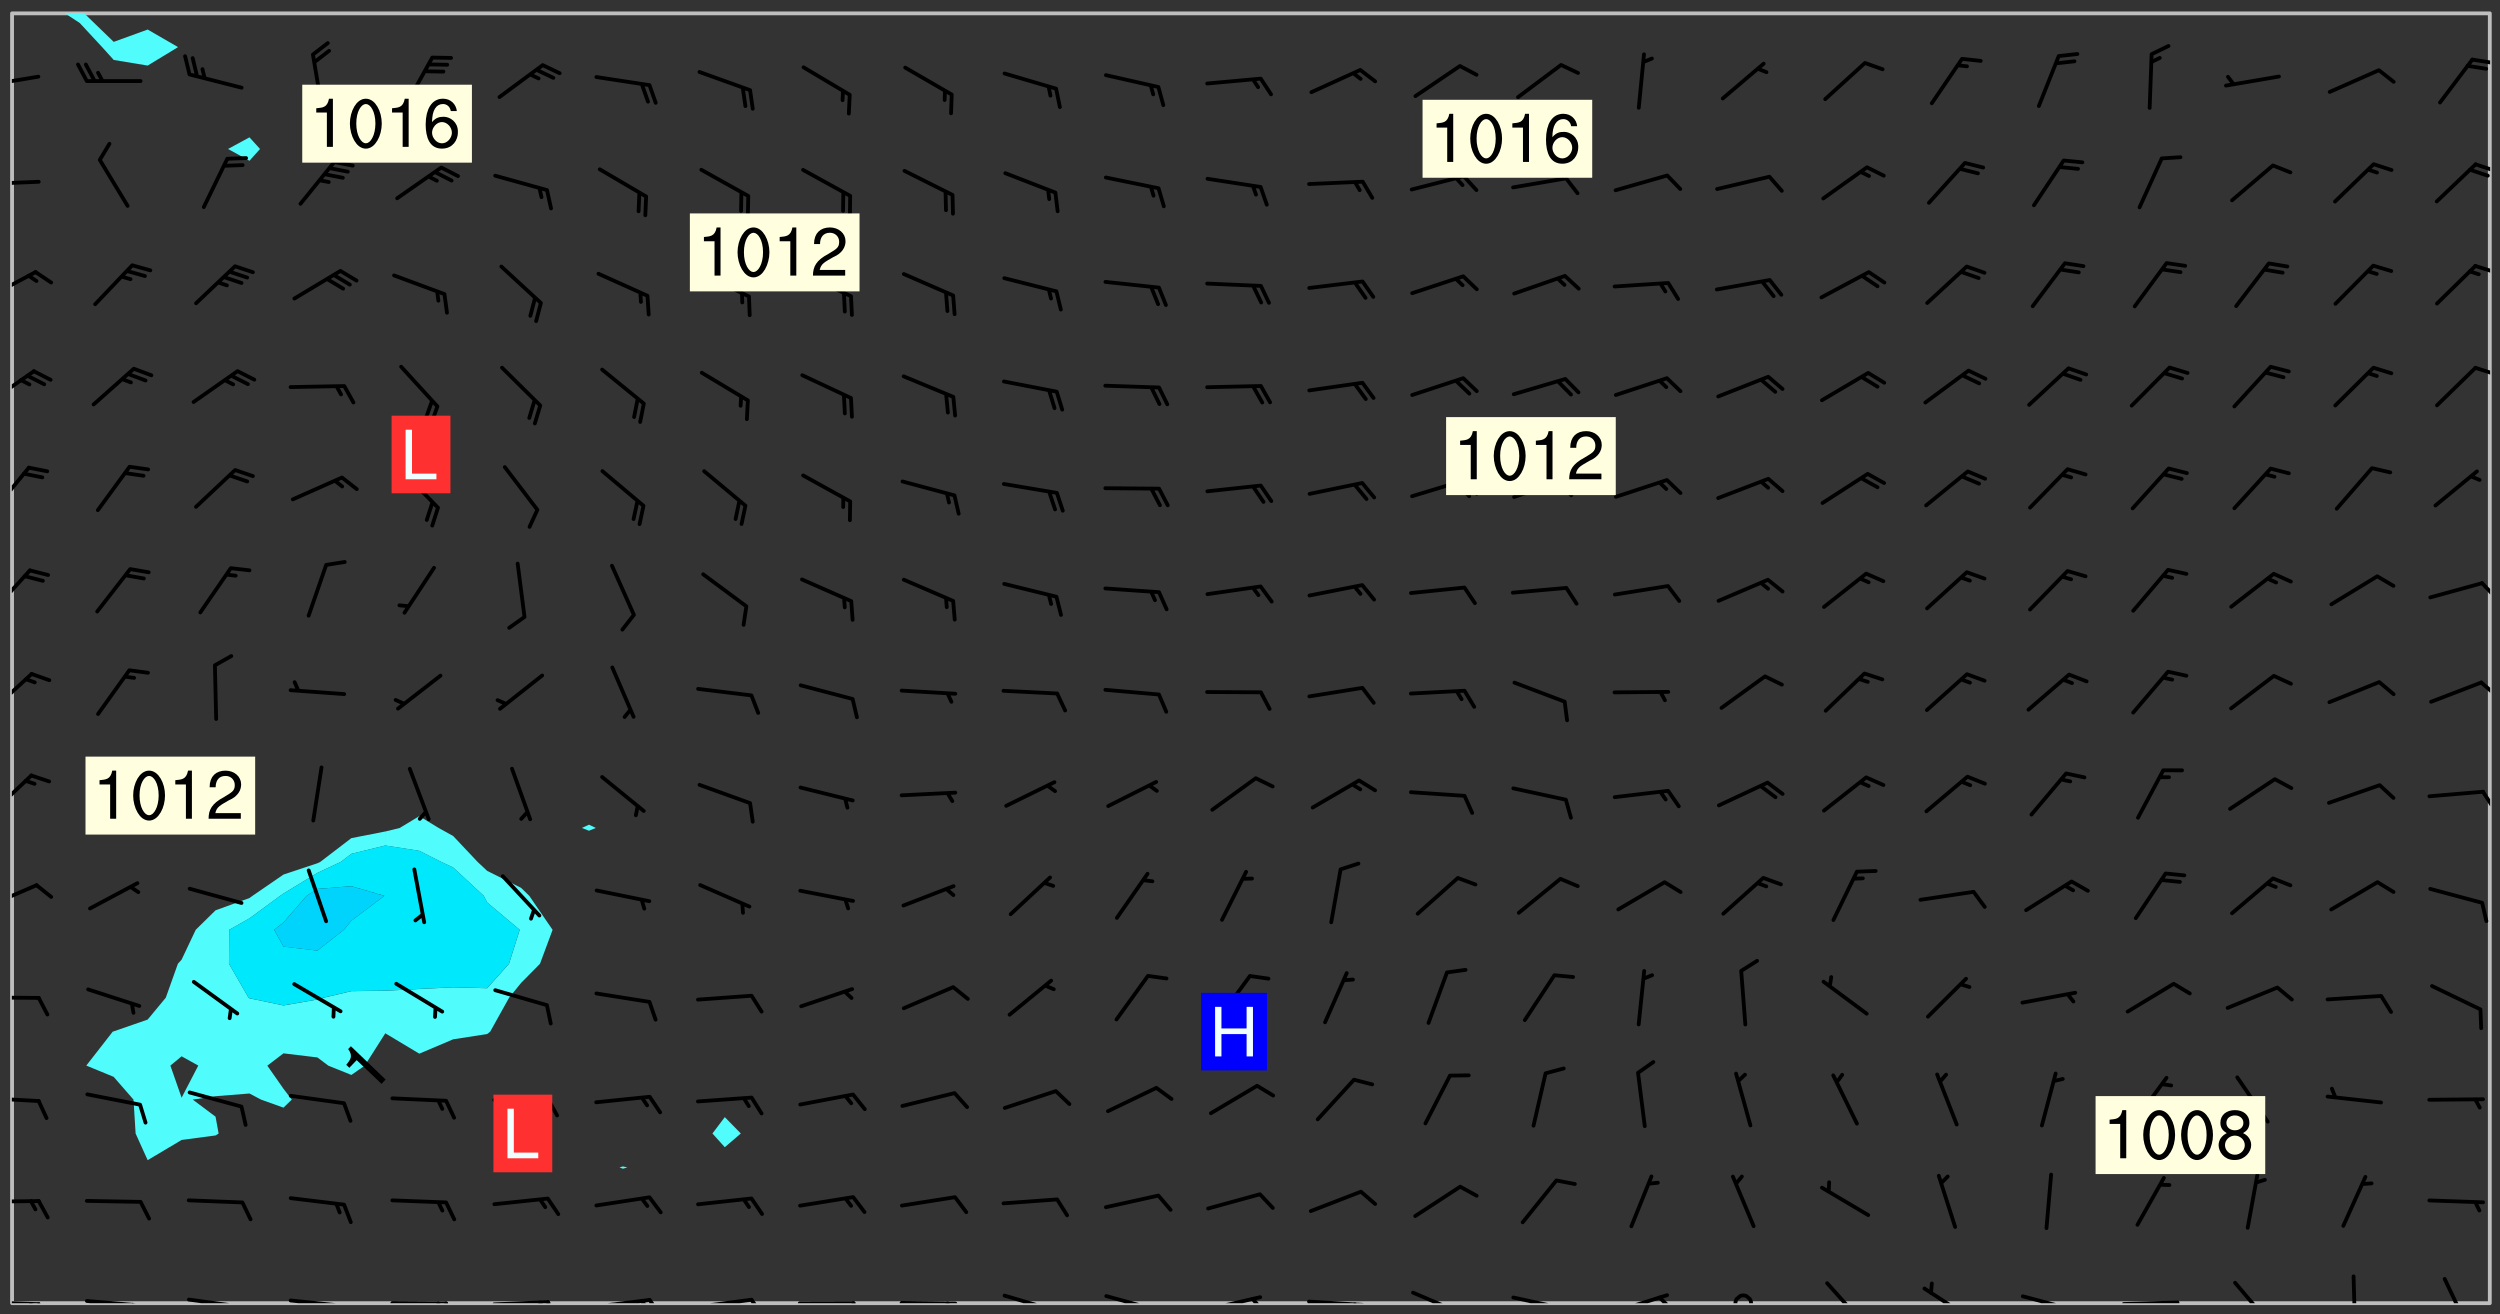 <svg xmlns="http://www.w3.org/2000/svg" role="img" xmlns:xlink="http://www.w3.org/1999/xlink" viewBox="142.45 309.95 326.84 171.84"><rect x="142.45" y="309.95" width="326.84" height="171.84" fill="#333333" stroke="none"/><defs><clipPath id="a"><path d="M144 311.672h1v168.656h-1zm0 0"/></clipPath><clipPath id="b"><path d="M144 311.672h324v168.656H144zm0 0"/></clipPath><clipPath id="c"><path d="M150 311.672h16V319h-16zm0 0"/></clipPath><clipPath id="d"><path d="M467 311.672h1v168.656h-1zm0 0"/></clipPath><clipPath id="e"><path d="M144 479h4v1.328h-4zm0 0"/></clipPath><clipPath id="f"><path d="M147 480h2v.328h-2zm0 0"/></clipPath><clipPath id="g"><path d="M146 480h2v.328h-2zm0 0"/></clipPath><clipPath id="h"><path d="M153 479h9v1.328h-9zm0 0"/></clipPath><clipPath id="i"><path d="M160 480h3v.328h-3zm0 0"/></clipPath><clipPath id="j"><path d="M159 480h2v.328h-2zm0 0"/></clipPath><clipPath id="k"><path d="M166 479h9v1.328h-9zm0 0"/></clipPath><clipPath id="l"><path d="M173 480h3v.328h-3zm0 0"/></clipPath><clipPath id="m"><path d="M172 480h2v.328h-2zm0 0"/></clipPath><clipPath id="n"><path d="M180 479h8v1.328h-8zm0 0"/></clipPath><clipPath id="o"><path d="M187 480h2v.328h-2zm0 0"/></clipPath><clipPath id="p"><path d="M186 480h2v.328h-2zm0 0"/></clipPath><clipPath id="q"><path d="M193 480h9v.328h-9zm0 0"/></clipPath><clipPath id="r"><path d="M200 480h3v.328h-3zm0 0"/></clipPath><clipPath id="s"><path d="M199 480h2v.328h-2zm0 0"/></clipPath><clipPath id="t"><path d="M206 479h9v1.328h-9zm0 0"/></clipPath><clipPath id="u"><path d="M213 479h3v1.328h-3zm0 0"/></clipPath><clipPath id="v"><path d="M212 479h2v1.328h-2zm0 0"/></clipPath><clipPath id="w"><path d="M220 479h8v1.328h-8zm0 0"/></clipPath><clipPath id="x"><path d="M227 479h3v1.328h-3zm0 0"/></clipPath><clipPath id="y"><path d="M226 479h2v1.328h-2zm0 0"/></clipPath><clipPath id="z"><path d="M233 479h8v1.328h-8zm0 0"/></clipPath><clipPath id="A"><path d="M240 479h3v1.328h-3zm0 0"/></clipPath><clipPath id="B"><path d="M246 480h9v.328h-9zm0 0"/></clipPath><clipPath id="C"><path d="M253 480h3v.328h-3zm0 0"/></clipPath><clipPath id="D"><path d="M260 480h8v.328h-8zm0 0"/></clipPath><clipPath id="E"><path d="M266 480h2v.328h-2zm0 0"/></clipPath><clipPath id="F"><path d="M273 479h8v1.328h-8zm0 0"/></clipPath><clipPath id="G"><path d="M286 479h9v1.328h-9zm0 0"/></clipPath><clipPath id="H"><path d="M292 480h2v.328h-2zm0 0"/></clipPath><clipPath id="I"><path d="M300 479h8v1.328h-8zm0 0"/></clipPath><clipPath id="J"><path d="M305 479h3v1.328h-3zm0 0"/></clipPath><clipPath id="K"><path d="M313 479h8v1.328h-8zm0 0"/></clipPath><clipPath id="L"><path d="M319 480h2v.328h-2zm0 0"/></clipPath><clipPath id="M"><path d="M326 478h8v2.328h-8zm0 0"/></clipPath><clipPath id="N"><path d="M340 479h8v1.328h-8zm0 0"/></clipPath><clipPath id="O"><path d="M353 479h8v1.328h-8zm0 0"/></clipPath><clipPath id="P"><path d="M359 479h2v1.328h-2zm0 0"/></clipPath><clipPath id="Q"><path d="M369 479h3v1.328h-3zm0 0"/></clipPath><clipPath id="R"><path d="M381 477h6v3.328h-6zm0 0"/></clipPath><clipPath id="S"><path d="M393 478h8v2.328h-8zm0 0"/></clipPath><clipPath id="T"><path d="M406 479h8v1.328h-8zm0 0"/></clipPath><clipPath id="U"><path d="M419 479h9v1.328h-9zm0 0"/></clipPath><clipPath id="V"><path d="M434 477h6v3.328h-6zm0 0"/></clipPath><clipPath id="W"><path d="M449 476h2v4.328h-2zm0 0"/></clipPath><clipPath id="X"><path d="M461 476h5v4.328h-5zm0 0"/></clipPath><clipPath id="Y"><path d="M144 466h4v2h-4zm0 0"/></clipPath><clipPath id="Z"><path d="M144 453h4v2h-4zm0 0"/></clipPath><clipPath id="aa"><path d="M144 440h4v1h-4zm0 0"/></clipPath><clipPath id="ab"><path d="M144 425h4v4h-4zm0 0"/></clipPath><clipPath id="ac"><path d="M144 411h3v6h-3zm0 0"/></clipPath><clipPath id="ad"><path d="M466 413h2v3h-2zm0 0"/></clipPath><clipPath id="ae"><path d="M144 397h3v7h-3zm0 0"/></clipPath><clipPath id="af"><path d="M466 398h2v4h-2zm0 0"/></clipPath><clipPath id="ag"><path d="M144 384h3v6h-3zm0 0"/></clipPath><clipPath id="ah"><path d="M466 385h2v4h-2zm0 0"/></clipPath><clipPath id="ai"><path d="M144 370h3v7h-3zm0 0"/></clipPath><clipPath id="aj"><path d="M144 358h4v5h-4zm0 0"/></clipPath><clipPath id="ak"><path d="M465 357h3v3h-3zm0 0"/></clipPath><clipPath id="al"><path d="M144 345h4v5h-4zm0 0"/></clipPath><clipPath id="am"><path d="M465 344h3v2h-3zm0 0"/></clipPath><clipPath id="an"><path d="M144 333h4v2h-4zm0 0"/></clipPath><clipPath id="ao"><path d="M465 331h3v2h-3zm0 0"/></clipPath><clipPath id="ap"><path d="M144 319h4v3h-4zm0 0"/></clipPath><clipPath id="aq"><path d="M465 317h3v2h-3zm0 0"/></clipPath><g id="ar" clip-path="url(#clip1)"><path fill="#fff" fill-opacity="0" fill-rule="evenodd" d="M0 0h1000v1000H0zm0 0"/><path fill="#d3d3d3" fill-opacity="0" fill-rule="evenodd" d="M162.152 355.867l-.234.293.059.234.117.172.176.234.293.348.113.059.117-.172.059-.234.176-.176.465-.176h.699l.234.293.289.816.059.176.176.23.352.234.699.699.172.176.234.348.234.41.289.582.41.465.23.234.234.176.117.23.176.293.172 1.164v.234l.059.289.059.117.117.117.348.41.117.172.176.176.176.234.117.172.172.352.059.234.234.406.234-.059-.176.176-.059.93h-.582l-.234-.113-.348.113-.117.117-.059.293-.059.176-.117.172-.465.293-.059.234-.059.113v.645l.059.172v.41l.059.059v.406l.059.406.117.176.059.059.23.641-.059.293v.699l-.059.582v.234l-.059.23-.055.352v1.922l.055.117h.426l-.367.117-.023.352.891 1.168 1.742.539 1.34.359v.539l.09.809.535.715 1.52.27.891-.086.09 1.164.535.18 1.16-.18 2.055-.984 1.16-.363 1.879-.176 1.695-.18-.18.719-1.516.086-1.25.09-.805.27-1.074.809.27.719.535.898-.18.625-.266.809.266 1.078.625.898.805.18 1.25-.18-.266.723.098.504.055.293v.172l.059.293v.406l.176.117.352.117h.406l.293-.176.113-.117.059-.117.117-.23.059-.176.352-.465.23-.176.176-.059.176.059.059.176.117.988.055.469.059.172.117.234.176.059.816.059h.289l.117.234.059.406.059.352v1.105l.117.293.117.348.289.699.176.352.582.754.352.176.172.059.469.234.641.465.348.234.293.176.293.055.23.062.816.348.293.176.113.172.352.352.117.176.523.641v.289l.059.352v.348l.059.352.059.289.117.059.172.059h.176l.582.234.176.117.176.289.176.234.113.234.293.23.117.117v.41l.059.055.289.234.234.117.059.117.117.172.059.117.23.234.059.176.234.059.117.059-.117.113-.059.117v.117l-.117.293-.117.289v.582l.176.117.117.059.059.117.117.117.113.059.176.348.059.352.059.406v.176l-.059.176-.117.699v.172l.117.176.293.293h.406l.176.117.117.172.117.293v.234h-.527l-.23-.234h-.234l-.176.059-.059.699.059.348.117.176.176.41.117.23.289.469.176.055h.523l.234.059.758.641.059.293v.234l.059.059.23.348v.352l-.117.172v.293l.293.289.293.176.172.059.293.176.293.117.582.406.289.234.293.176.219.16.016.012.23.176.641.523.176.234.117.176.176.176.113.172v.641l.117.176.469.117.582.117.234.059.23.113.293.117.113.059.586.352.289.172.176.062.176.055.176.059.699.352.289.176.234.055.289.176.234.117.641.406.293.117.172.059.234.059.41.059.23.059.234.117.059.172-.41.176.469.059.059.293.113.234.176.055.234.059.176.059.406.117.641.234.117.172.059.234v.176l-.059.117-.059.406.234.234.117.059.348.117.641.23.176.117.289.117.176.176.234.465.582 1.105.176.176.348.176.176.117.352.117 1.047.523.234.059.465.113.293.059.465.176.758.582.234.234.348.465.176.176.289.234.816.699.293.176.289.289.293.176.293.289.695.641.176.176.293.234.289.234.469.289.641.582.348.234.234.293.348.348.352.465.934.992.348.406.117.176.234.059.113.117.645.176.23.113.234.059.293.176.23.117.934.699.406.406.234.176.406.176.234.117.816.348.348.234.234.117.293.289.23.117.758.352.352.172.23.059.293.117.234.059.871.176h.816l.469.23.172.059.875.699.465.117.293.059.176.059.23.059.469.059.348.059.352.059.406.059h.293l.172.059v.23l.176.176h.293l.348.059.352.059.699.117h.641l.465-.234.293-.176.172-.117.41-.172.289-.176.934-.465.469-.293.523-.293.465-.172.465-.176 1.051-.465.289-.117.41-.117.289-.117.527-.176 1.516-.699.582-.348.289-.059.293-.059.348-.117.875-.23.352-.117h.113l.234-.059.875-.234.234-.059h.812l.352-.059.816-.117.172-.059.352-.055.293-.059.23-.059.816-.176.176-.059h.348l.234-.059.465-.117.758-.172.234-.059h.348l.41-.117.289-.059 1.285-.059h.289l.41-.059.23-.059h.176l.875-.117h.406l.41-.117h.348l.352-.113.871-.059h1.75l1.047.289.41.117.289.117.352.117.289.117 1.051.172.289.059h.293l.293.059.172.059.41.059.172.059.117.059h.117l.117.059.352.059h.113l.41.066 1.922.395 1.926.395 1.52.449 1.695.719 2.145.805 1.605-.719 1.43-.805 1.16-1.078 1.25-.449 3.035-.719 1.875-.359 2.145-1.348 2.234-1.254 2.5-1.258 1.695-.449 1.785-.18 1.16-.27.625.539 1.34-.27.715-.988.984-1.344.445-.18.805-.359 1.875-.539 1.785-.449 1.25-.27 1.16-.09 1.699-.09 1.961-.27 1.25-.09h.539l.625-.09h.891l2.145-.18 2.41-.18 2.59-.09 1.695.18 1.609.09 1.43.359 1.16.719 1.875.988 1.16 1.527.266.715.629.09.355.898.535.539.535 1.527 1.074.359h.535l-.805.535.09 1.707.715 2.695.891.805.895.988.715 1.258 1.785.539 1.52-.18.355 1.344 1.609-.805.98-.539.27.27.316-.215.219-.145.801.449.449-.359h.355l.535-.27.539-.719.535-.27.625-.988 1.16.449.84.371 1.395.617 1.695-.18h1.605l1.785.09.18-1.707.535-1.344.805.27.492.848.402.406-.09.539v.359l.715.449.711-.27h1.43l.359.988.445 1.258.715 1.344 1.25.629 1.695.629.715-.18.18-.539.98-.09.449.359.086 1.258-.266.629-.535.18v.539l.715.984.266.539.984.988.801 1.078-.266.359-.09.898-.625 2.332-.355 2.066-.09 1.793-.18.719-.09.539v1.438l-.98 1.883-.359 1.707-.535.898-.805 1.168-.266.539 2.055 1.254.086.359-.355.539-.09-.18v.809l.09 1.438-.445.715-1.074.094-.266.715.535.898.805.719 1.16.809 1.34.27.445.359-.355.449-1.789-.09-1.25-.449-.715-.719-.625-.09-.176 3.59-.188 1.309h89.359V311.703h-55.27v49.082l.762.125 3.289.543 2.023 2.836v2.754l2.352.332 2.348.332h4.051l-1.379 4.16-2.023.707-2.023.703-.543.344-2.594 1.617-.188.117-2.023-2.078-.73-2.742-2.672-2.078-1.375-3.5-.066-.082-1.957-2.672 2.75-1.418v-49.082H294.422v91.414l.117.031.133.012.074.074.105.047.09.059.086.059.09.059.297.297.059.09.031.117.027.117.016.137-.031.117-.059.09-.059.086-.043.105-.047.102-.027.121v.145l.176.27.148.148.074.086.074.074.043.105.062.09.059.086.043.105.059.09.047.102.043.105.059.086.117.18.074.074.062.086.059.09.043.105.059.09.059.086.062.09.059.09.043.102.117.18.074.074.059.086.074.074.09.059.105.047h.148l.133-.016.133.016.102-.047.074-.074.047-.102-.016-.133v-.148l-.047-.105-.027-.117-.047-.102-.027-.121-.043-.102-.062-.09-.043-.102-.043-.105-.031-.117-.016-.133-.012-.137.086-.059.059-.086.121-.031.043.105.016.133v.117l.059.102.059.09.09.059.148.148.059.09.043.105-.012.102.086.059.105.047.086.059.09.059.074.074-.117.027-.105.047-.086.059-.074.074-.059.09-.062.086-.027.121-.047.102-.043.105-.031.117-.012.133-.016.133v.148l.027.117.047.105.043.102.059.09.074.074.09.059.074.074.09.059.059.09.043.105.047.102.117.031.133.016h.148l.117-.031.105.043.043.105.047.102.027.121L299.5 410l.027.117.031.121.027.117.105.043.102.047.133-.016.148.148.062.086.074.074.07.074.09.062.105.043.102.043.117.031.137.016.117-.031.074-.074.027-.117-.012-.133-.031-.121-.027-.117.043-.105h.117l.09.062.117.027h.148l.133.016h.148l.133.016.133-.016h.148l.133-.016.133-.012.137.012.117-.027.133-.016.191-.059-.059.176-.016.133-.027.121-.016.133-.059.086-.133.016-.105.047-.105.043-.117.031-.117.027-.266.031h-.148l-.133.016-.074.074.059.086.148.148.117.18.074.07.09.062.09.059.086.059.09.059.102.043.105.062.105.043.086.059.105.047.102.043.18.117.059.09-.043.102-.047.105.016.133.223.223.059.09.043.102.031.121.043.102.016.133.031.117.012.137.031.117.148.148.102.043.105.043.117.031.133.016.137.016h.117l.117-.031.09-.059.043-.105.047-.102.043-.105.031-.117.012-.133v-.148l-.012-.133-.016-.133-.031-.117-.043-.105-.047-.105-.043-.102-.043-.105-.016-.133.016-.133.027-.117.031-.117.027-.121.047-.102.09-.059.086-.062.074-.074.09-.059.223-.223.059-.086.074-.074.117-.18.059-.086v-.148l-.074-.074-.102-.047-.105-.043-.102-.043-.059-.09-.047-.105-.027-.117.09-.059.117-.031.102-.043.18-.117.148-.148.012-.133-.012-.105-.09-.059-.133.016h-.148l-.133.016-.133-.016-.121-.031-.086-.059-.074-.074-.059-.09-.062-.086-.117-.18-.059-.086.031-.121.086-.059.121-.031.059-.086v-.121l-.031-.117-.059-.09-.059-.086-.047-.105-.027-.117-.016-.133.059-.09.074-.074.09-.059.117-.18.074-.074.059-.086.148-.148.121-.031.133-.016.133.016.074.074.043.105.016.133-.031.117-.117.031-.133.012-.148.148-.043.105-.047.102-.027.121-.031.117v.148l.031.117.043.105.059.09.074.07.074.074.117.031.121.027.117-.027.133-.016h.117l.09.059.074.074.047.105.059.086.102.047.133.016.105.043.086.059-.012.105-.074.074-.18.117-.059.09-.09.059-.07.074-.074.074-.062.09-.027.117-.016.133.016.133-.016.133v.148l.016.133.027.117.031.121.074.074.09.059.086.059.09.059.117.031v.086l-.102.047-.09.059-.266.031-.117.027h-.148l-.105.043-.102.047-.059.09-.062.234-.012.133-.031.121-.016.133v.293l-.012.133.012.137.016.133.133.016.133.012.121.031.086.059.074.074.047.105.043.102.016.133v.445l-.016.133v.445l.031.266.027.117.016.133.031.117.086.211.031.266v.148l-.031.117-.027.117-.031.121-.027.117-.031.117-.031.121-.012.133-.016.133.09.059.117-.031.102.016.047.105-.031.266v.441l-.043.105-.047.105-.043.102-.043.105-.059.086-.031.121-.043.117-.031.117-.016.133.016.133.059.09.105.047.086.059.059.086-.012.137-.031.117-.043.102v.445l-.016.133v.148l-.031.117-.043.105-.027.117-.047.105-.043.102-.031.121-.027.117-.031.133-.031.117-.027.117-.043.105-.031.117-.031.121-.012.133-.016.133v.297l.027.117v.148l.047.398.027.117.059.09.121.031h.148l.133-.016.059.09v.117l-.059.09-.09.059-.102.043-.105.047-.09.059-.086.059-.137.016-.117-.031-.133-.016-.102.047-.062.086-.012.137-.016.133-.031.117-.027.117-.016.133-.031.121v.297l.016.133.031.117v.148l.012.133v.148l-.027.117-.047.102-.027.121-.031.117-.059.09-.074.074-.102.043-.105.047-.117.027-.121.031-.102-.047.059-.086.105-.047.027-.117.031-.117.027-.121.031-.117v-.148l.016-.133-.031-.117-.043-.105-.105.016-.074.074-.102.043-.09.062-.074.074-.043.102-.016.133-.031.117L304.25 426l-.031.117-.027.117-.031.121-.027.117-.031.117-.043.105-.09.059h-.09l-.117-.031-.031-.086.016-.137-.031-.117v-.148l-.012-.133v-.148l-.062-.234-.027-.121-.043-.102-.047-.105-.059-.086-.059-.09-.043-.105-.062-.086-.148-.148-.07-.074-.105-.047-.105-.043-.102-.043-.297-.297-.09-.074-.086-.059-.105-.043-.09-.062-.086-.059-.105-.043-.09-.059-.086-.062-.074-.07-.105-.047-.086-.059-.105-.043-.09-.062-.102-.043-.105-.043-.086-.059-.105-.047-.105-.043-.102-.047-.09-.059-.102-.043-.105-.043-.09-.062-.117-.027-.133-.016-.133.016H299.75l-.133.016-.117-.031-.09-.059-.074-.074-.09-.059-.102-.047h-.148l-.121-.027-.102-.043-.074-.074-.117-.18-.09-.059-.102-.043-.09-.062-.105-.043-.09-.059-.086-.059-.105-.047-.059-.086-.059-.09-.043-.105-.047-.102-.074-.074-.086-.059-.074-.074-.09-.059-.223-.223-.043-.105-.031-.266.105-.043h.145l.105.043.074.074.09.059.086.059.105.047.09.059.148.148.07.074.148.148.062.086.074.074.086.059.074.074.09.062.09.059.086.059.27.176.102.047.105.043.102.043.047-.074.059-.086.074-.074.07-.074.105.043.074.074.059.09.043.102.047.105.043.105.121.027.117-.027.074-.09.043-.105.059-.09.074-.074.105-.043.117-.027.133.012.09.059.148.148.059.09.043.105.047.102.043.105.043.102.105.047.105.043.133.016.086-.059.059-.09.074-.074.105-.043.117.027.105.047.102.043.105.043.102.047.18.117v.117l-.016.133.016.133.016.137.059.086.102.047.121.027.117.031h.148l.117-.031.059-.09.18-.117.059-.09.074-.074.059-.086.117-.18.18-.117.117.031.09.059.043.074-.016.133v.117l.09.059h.148l.133-.016.133-.012.266-.031.105-.043.117-.031.121-.027.074-.074.07-.074.062-.09-.016-.105-.047-.102-.102-.043-.105-.016-.117.027-.266.031h-.148l-.074-.074-.09-.059-.117-.031-.117-.027-.133-.016h-.148l-.133.016h-.297l-.105-.047-.148-.148-.043-.102-.059-.09.223-.223.086-.059.105-.043.117-.031.133-.016.133.016.137.016.102.043.133-.012.09-.062.102-.043.062-.09-.047-.102-.09-.059-.117-.031-.102-.043-.059-.09-.062-.09v-.117l.016-.133.105-.047.074-.07v-.121l-.09-.059-.031-.117.09-.059.074-.074.043-.105.059-.09.047-.102.016-.133v-.148l-.047-.105-.043-.102-.09-.059-.133-.016-.102-.043-.137-.016-.117-.031h-.445l-.133-.016-.133-.012-.133-.016-.117-.031h-.148l-.133-.016-.133-.012-.266-.031-.121-.043-.086-.059-.074-.074v-.148l.012-.133.105-.047.102-.043.133-.016h.152l.133-.016h.293l.121.031.102.043.09.059.234.062.121-.047.09-.059.102-.043.133-.016.105.043.102.047.133.012.121-.027h.145l.121-.031.117-.027.105-.047.074-.074.086-.059.148-.148.059-.086.047-.105.027-.117.016-.105-.102-.043-.09-.059-.117-.031-.105-.043-.09-.062-.074-.086-.074-.074-.102-.043-.105-.047-.102-.043-.059-.09-.047-.102-.086-.211-.062-.086-.059-.09-.074-.074-.086-.059h-.27l-.117.031-.09.059-.102.043-.133.016-.105-.016-.027-.117-.062-.09-.117-.031-.102-.043-.148-.148-.031-.117-.016-.105.074-.074.18-.117.117-.027.117-.031.137.016.102.043.105.043.102.047.105.043.117.031.133.016.117.027.133.016.105-.016.09-.059-.074-.074-.105-.043-.074-.074-.074-.09-.148-.148-.086-.059-.09-.059-.074-.074-.09-.059-.102-.047-.121-.027-.102-.047-.105-.043-.117-.031-.102-.043-.121-.031h-.148l-.117.031-.105.043-.086.062-.18.117-.086.059-.09.059-.105.047-.086.059-.105.043-.102.043-.105.047-.074.074-.059.09-.059.086-.047.105-.059.086-.074.074-.133-.012-.117-.031h-.117l-.074.074-.09.059-.074.074-.09.059-.086.059-.105.047-.102.043-.137.016-.102-.043-.148-.148-.105-.047h-.086l-.105.047-.102.043-.121.031-.117-.031-.074-.074v-.117l.031-.121.074-.07.059-.09.074-.074.117-.031.105-.043h.293l.133-.016.137-.016.102-.043.09-.059.102-.047.09-.059.133-.012.09.059.133.012.09-.059.086-.059.105-.043.09-.059.086-.062.09-.059.148-.148.059-.086.059-.09.105-.043.133-.016.117.027.121.031.059-.059.059-.09.031-.266.027-.117.105.012.133.016.102-.043.09-.059.059-.09.074-.074.059-.09.047-.102.012-.133-.012-.133-.047-.105-.148-.148-.059-.09-.059-.086-.043-.105v-.445l.016-.133v-.148l.012-.133-.059-.059-.09.059-.102-.043-.18-.117-.086-.059-.062-.09-.059-.09-.074-.074-.086-.059-.121.031-.102.012-.105.047-.086.059-.105.043-.148.148-.09.059-.086.059-.09.062-.105.043-.133.016v-.121l.105-.043.117-.031.074-.07.043-.105v-.148l-.027-.117-.148-.148-.133-.016h-.148l-.117.031-.105.043-.102.043-.09.062-.117.027-.074-.074.012-.133-.043-.102-.043-.105-.09-.059-.117.027-.121.031-.117.031-.102.043-.121.031-.102.043-.105.043-.09.059-.102.016v-.117l.016-.133-.059-.09-.074.043-.148.148-.059.09-.074.074-.047.105-.043.102-.074.074-.059.09-.074.074-.059.086-.074.074-.09.062-.074.07-.074.074-.102.016-.133.016-.105-.043v-.121l.148-.148.043-.102.059-.09.047-.102.043-.105.059-.09.031-.117.043-.102.031-.121.027-.117.047-.105.043-.102.043-.105.074-.07.09-.062.09-.059.102-.043h.297l.266-.031.105-.043-.074-.074-.117-.031-.105-.043-.09-.059-.102-.047-.09-.059-.102-.043-.105-.043-.09-.062-.086-.059-.105-.043-.102-.043-.121-.031-.117-.031-.102-.043L297.5 410.25l-.102-.043-.09-.059-.043-.105-.016-.133.102-.043.133-.016.137.016.133-.016.102-.043.059-.09.016-.105-.09-.059-.074-.074-.102-.043-.09-.059-.148-.148-.043-.105-.016-.133v-.293l-.059-.09-.09-.059-.074-.074-.043-.105-.031-.117-.059-.09-.074-.074-.117-.027-.074-.074-.09-.059-.09-.062-.086-.059-.074-.074-.059-.086-.047-.105-.086-.059-.148-.148-.195-.059-.133.016-.102.043-.074.074-.047.102-.043.105-.059.09-.059.086-.297.297-.09.059h-.086l-.062-.086-.043-.105.031-.117.059-.09.027-.117-.012-.133-.09-.062-.105.047-.117.027-.117.031-.27.176-.102.047-.117.027-.105.047-.09.059-.102.043-.059-.086-.047-.105.016-.133.047-.105.07-.074.074-.07.059-.09v-.148l-.043-.105h-.238l-.102.047-.031.117-.027.117-.031.121-.074.043-.133.016-.074-.047-.043-.102-.043-.105-.047-.102-.043-.105-.121.031-.102.043-.133.016-.117.031-.105.043-.09.059-.102.047-.121.027-.133.016-.102-.043-.059-.09-.047-.105-.043-.102-.043-.105v-.117l.059-.09.086-.059.18-.117.102-.047.105-.043.105-.059.102-.043.09-.062.102-.043.105-.059.102-.047.09-.059.105-.043.102-.043.09-.062.102-.043.137-.016.117.031.102.043.121.031.102.043.105.047.102.043.105.043.102.047.105.043.102.043.105.047.086.059.105.043.117.031.105.043.102.047.09.059.105.043.102.043.105.047.117.027.102.047.121.027h.148l.086-.059.016-.102.059-.09-.027-.117-.074-.074-.117-.18-.074-.074-.09-.074-.18-.117-.086-.059-.105-.043-.102-.047-.27-.176-.059-.09-.074-.074-.059-.09-.043-.102-.031-.117-.016-.137v-.562l-.012-.133-.016-.133-.031-.117-.016-.133-.012-.133-.031-.121-.223-.223-.059-.086-.016-.105.031-.117.133-.016v-91.414H172.992v1.453l-.059.234-.352 1.051-.172.523-.117.348-.176.41-.117.172-.234.293-.23.059h-.352l-.117.059-.23.406v.293l.117.176.23.23.117.234.641.758.293.465.176.234.23.352.234.348.641.816.176.465.172.41.117.695.176.469.117 1.398.059.465v.875l.117 1.047v4.781l-.059.465-.352 1.281-.176.523-.113.41-.352.93L172.934 336l-.234.582-.117.176-.172.348-.176.406-.352.816-.059.293-.113.293-.117.289-.059.176-.117.875-.059.406-.059.117-.059.176-.059.172-.23.527-.117.172v.234l-.117.234-.059.172-.176.586v.289l-.059.176v.293l-.059.113-.059.527v.172l-.055.234v2.621l-.176.816-.117.176-.176.234-.117.172-.113.234-.586.934-.23.289-.293.465-.176.234-.289.352-.352.699-.113.23-.176.41-.176.23-.406.527-.816.699-.293.172-.289.234-.176.117-.176.176-.523.406-.527.176-.172.176-.234.055-.641.176h-.758m12.211 31.023l-1.074.449.359.895 1.25-.715.445-.539-.98-.09"/><path fill="#d3d3d3" fill-opacity="0" fill-rule="evenodd" d="M201.508 416.598h-.895l.449.629.98.359.805-.09.445-.988-.176.09-.715-.355-.895.355m154.621 59.07l-.059-.523v-.293l.113-.293.059-.23.469-.469h.113l.117-.113.117-.059h.176l.234-.059h.348l.234.059.117.059.23.172.059.176.117.582v.293l-.117.176-.172.289-.176.176-.527.523-.23.234-.117.059h-.176l-.117-.059-.406-.293-.176-.117-.117-.059-.059-.113-.055-.117m6.641-10.957l-.059-.172v-1.109l.059-.172.176-.059.172-.059h.176l.234-.059.117.059.059.699-.059.172-.117.176-.117.059-.234.523-.113.059h-.234l-.059-.117m9.613-14.391l-.117-.176v-.699l.293-.875.117-.172.176-.352.113-.23.117-.293.352-.758.117-.23.172-.234h.176l.117-.059h.641l.117.059.234.234.172.113.352.293.117.117.113.176v.113l.117.059.117.117v.699l-.059.176v.23l-.059.176-.348 1.051-.117.23-.117.234-.117.059-.23.234-.641.289h-.875l-.41-.117-.641-.465"/><path fill="none" stroke="#bebebe" stroke-linecap="round" stroke-linejoin="round" stroke-miterlimit="10" stroke-width=".5" d="M467.957 311.695H144.027v168.625h323.93v-168.625"/><g clip-path="url(#a)"><path fill="#fff" fill-opacity="0" fill-rule="evenodd" d="M144 475.891v4.438h.004H144V311.672h.004H144v164.219"/></g><g clip-path="url(#b)"><path fill="#fff" fill-opacity="0" fill-rule="evenodd" d="M144.004 480.328V311.672h6.91l1.961 1.285 2.926 3.152 1.516 1.676 4.438.738 3.973-2.414-3.973-2.297-4.438 1.613-3.883-3.754h21.633v16.23l-2.805 1.523 2.805 1.543 1.379-1.543-1.379-1.523v-16.23h22.195v104.973l-2.566 1.547-1.875.461-4.438.871-4.062 3.105-.375.18-4.438 1.477-4.055 2.785-.387.281-4.438 1.609-2.59 2.547-1.848 3.902-.484.535-1.582 4.438-2.371 2.863-4.438 1.539-.125.035-3.461 4.441 3.586 1.473 2.586 2.965.277 4.438 1.574 3.48 4.438-2.641 4.438-.59.402-.25-.402-2.203-2.98-2.234 2.98-.445 4.438-.352 1.508.797 2.934 1.051 1.086-1.051-1.086-1.418-2.109-3.02 2.109-1.609 4.438.535 1.426 1.074 3.012 1.215 1.746-1.215 2.691-4.23 4.441 2.664 4.438-1.879 4.438-.688.395-.309 2.473-4.438 1.57-1.938 2.469-2.5 1.648-4.438-3.039-4.438-1.078-1.051-4.438-2.223-1.246-1.168-3.191-3.383-1.902-1.055-2.535-1.547V311.672h22.191v106.094l-.93.426.93.367.891-.367-.891-.426V311.672h4.438v150.77l-.449.133.449.168.574-.168-.574-.133V311.672h13.316V455.996l-1.617 2.141 1.617 1.797 2.094-1.797-2.094-2.141V311.672H467.996v168.656H144.004"/></g><g clip-path="url(#c)"><path fill="#50fcfc" fill-rule="evenodd" d="M153.434 311.672h-2.52l1.961 1.285 2.926 3.152 1.516 1.676 4.438.738 3.973-2.414-3.973-2.297-4.438 1.613-3.883-3.754"/></g><path fill="#50fcfc" fill-rule="evenodd" d="M157.316 450.734l-3.586-1.473 3.461-4.441.125-.035 4.438-1.539 2.371-2.863 1.582-4.438.484-.535v12.637l-1.465 1.215 1.465 4.199 2.18-4.199-2.18-1.215v-12.637l1.848-3.902 2.59-2.547 4.438-1.609.387-.281 4.055-2.785 4.438-1.477.375-.18 4.062-3.105 4.438-.871v1.836l-4.438 1.09-1.375 1.051-3.062 1.438-4.438 2.699-.441.305-4 2.941-2.648 1.496-.035 4.438 2.559 4.438.125.082 4.441.934 4.438-.781.812-.234 3.625-.855 4.438-.055 4.441-.23 4.438-.215 4.438.117 2.855-3.199 1.402-4.438-4.258-3.574-.441-.863-3.996-3.703-1.566-.738-2.871-1.449-4.441-.691v-1.836l1.875-.461 2.566-1.547 2.535 1.547 1.902 1.055 3.191 3.383 1.246 1.168 4.438 2.223 1.078 1.051 3.039 4.438-1.648 4.438-2.469 2.5-1.57 1.938-2.473 4.438-.395.309-4.438.688-4.438 1.879-4.441-2.664-2.691 4.23-1.746 1.215-3.012-1.215-1.426-1.074-4.438-.535-2.109 1.609 2.109 3.02 1.086 1.418-1.086 1.051-2.934-1.051-1.508-.797-4.438.352-2.98.445 2.98 2.234.402 2.203-.402.25-4.438.59-4.438 2.641-1.574-3.48-.277-4.438-2.586-2.965"/><path fill="#fff" fill-opacity="0" fill-rule="evenodd" d="M166.191 448.047l-1.465 1.215 1.465 4.199 2.18-4.199-2.18-1.215"/><path fill="#50fcfc" fill-rule="evenodd" d="M175.066 330.969l-2.805-1.543 2.805-1.523 1.379 1.523-1.379 1.543"/><path fill="#00e8fc" fill-rule="evenodd" d="M174.941 440.383l-2.559-4.438.035-4.438 2.648-1.496 4-2.941.441-.305 4.438-2.699 3.062-1.438 1.375-1.051v4.23l-4.438.355-1.41.906-3.027 3.488-1.219.949 1.219 2.199 4.438.523 3.473-2.723.965-1.18 4.324-3.258-4.324-1.262v-4.23l4.438-1.09 4.441.691 2.871 1.449 1.566.738 3.996 3.703.441.863 4.258 3.574-1.402 4.438-2.855 3.199-4.438-.117-4.438.215-4.441.23-4.438.055-3.625.855-.812.234-4.438.781-4.441-.934-.125-.082"/><path fill="#00d4fc" fill-rule="evenodd" d="M179.508 433.707l-1.219-2.199 1.219-.949 3.027-3.488 1.41-.906 4.438-.355 4.324 1.262-4.324 3.258-.965 1.18-3.473 2.723-4.438-.523"/><path fill="#50fcfc" fill-rule="evenodd" d="M219.453 418.559l-.93-.367.93-.426.891.426-.891.367m4.438 44.184l-.449-.168.449-.133.574.133-.574.168m13.316-2.809l-1.617-1.797 1.617-2.141 2.094 2.141-2.094 1.797"/><g clip-path="url(#d)"><path fill="#fff" fill-opacity="0" fill-rule="evenodd" d="M467.996 480.328H468V311.672h-.004H468v168.656h-.004"/></g><path fill="#fff" fill-opacity="0" fill-rule="evenodd" d="M191.418 455.246l4.039-4.215-7.188-6.895-4.043 4.219 7.191 6.891"/><path fill-rule="evenodd" d="M187.969 447.098l.355-.367 4.543 4.355-.543.566-3.242-3.105-.961 1-.402-.383.34-.449.137-.219.094-.227.039-.246-.031-.27-.113-.309-.215-.348"/><g clip-path="url(#e)"><path fill="none" stroke="#000" stroke-linecap="round" stroke-linejoin="round" stroke-miterlimit="10" stroke-width=".5" d="M147.512 480.449l-7.023-.242"/></g><g clip-path="url(#f)"><path fill="none" stroke="#000" stroke-linecap="round" stroke-linejoin="round" stroke-miterlimit="10" stroke-width=".5" d="M147.512 480.449l1.074 2.207"/></g><g clip-path="url(#g)"><path fill="none" stroke="#000" stroke-linecap="round" stroke-linejoin="round" stroke-miterlimit="10" stroke-width=".5" d="M146.488 480.414l.539 1.102"/></g><g clip-path="url(#h)"><path fill="none" stroke="#000" stroke-linecap="round" stroke-linejoin="round" stroke-miterlimit="10" stroke-width=".5" d="M160.816 480.625l-7.004-.59"/></g><g clip-path="url(#i)"><path fill="none" stroke="#000" stroke-linecap="round" stroke-linejoin="round" stroke-miterlimit="10" stroke-width=".5" d="M160.816 480.625l.965 2.254"/></g><g clip-path="url(#j)"><path fill="none" stroke="#000" stroke-linecap="round" stroke-linejoin="round" stroke-miterlimit="10" stroke-width=".5" d="M159.797 480.539l.484 1.125"/></g><g clip-path="url(#k)"><path fill="none" stroke="#000" stroke-linecap="round" stroke-linejoin="round" stroke-miterlimit="10" stroke-width=".5" d="M174.109 480.805l-6.961-.953"/></g><g clip-path="url(#l)"><path fill="none" stroke="#000" stroke-linecap="round" stroke-linejoin="round" stroke-miterlimit="10" stroke-width=".5" d="M174.109 480.805l.848 2.305"/></g><g clip-path="url(#m)"><path fill="none" stroke="#000" stroke-linecap="round" stroke-linejoin="round" stroke-miterlimit="10" stroke-width=".5" d="M173.098 480.668l.426 1.148"/></g><g clip-path="url(#n)"><path fill="none" stroke="#000" stroke-linecap="round" stroke-linejoin="round" stroke-miterlimit="10" stroke-width=".5" d="M187.441 480.688l-6.992-.719"/></g><g clip-path="url(#o)"><path fill="none" stroke="#000" stroke-linecap="round" stroke-linejoin="round" stroke-miterlimit="10" stroke-width=".5" d="M187.441 480.688l.922 2.273"/></g><g clip-path="url(#p)"><path fill="none" stroke="#000" stroke-linecap="round" stroke-linejoin="round" stroke-miterlimit="10" stroke-width=".5" d="M186.422 480.582l.465 1.137"/></g><g clip-path="url(#q)"><path fill="none" stroke="#000" stroke-linecap="round" stroke-linejoin="round" stroke-miterlimit="10" stroke-width=".5" d="M200.773 480.352l-7.027-.047"/></g><g clip-path="url(#r)"><path fill="none" stroke="#000" stroke-linecap="round" stroke-linejoin="round" stroke-miterlimit="10" stroke-width=".5" d="M200.773 480.352l1.137 2.176"/></g><g clip-path="url(#s)"><path fill="none" stroke="#000" stroke-linecap="round" stroke-linejoin="round" stroke-miterlimit="10" stroke-width=".5" d="M199.75 480.348l.57 1.086"/></g><g clip-path="url(#t)"><path fill="none" stroke="#000" stroke-linecap="round" stroke-linejoin="round" stroke-miterlimit="10" stroke-width=".5" d="M214.086 480.184l-7.02.289"/></g><g clip-path="url(#u)"><path fill="none" stroke="#000" stroke-linecap="round" stroke-linejoin="round" stroke-miterlimit="10" stroke-width=".5" d="M214.086 480.184l1.242 2.117"/></g><g clip-path="url(#v)"><path fill="none" stroke="#000" stroke-linecap="round" stroke-linejoin="round" stroke-miterlimit="10" stroke-width=".5" d="M213.062 480.227l.621 1.059"/></g><g clip-path="url(#w)"><path fill="none" stroke="#000" stroke-linecap="round" stroke-linejoin="round" stroke-miterlimit="10" stroke-width=".5" d="M227.379 479.902l-6.977.855"/></g><g clip-path="url(#x)"><path fill="none" stroke="#000" stroke-linecap="round" stroke-linejoin="round" stroke-miterlimit="10" stroke-width=".5" d="M227.379 479.902l1.406 2.008"/></g><g clip-path="url(#y)"><path fill="none" stroke="#000" stroke-linecap="round" stroke-linejoin="round" stroke-miterlimit="10" stroke-width=".5" d="M226.363 480.027l.703 1.004"/></g><g clip-path="url(#z)"><path fill="none" stroke="#000" stroke-linecap="round" stroke-linejoin="round" stroke-miterlimit="10" stroke-width=".5" d="M240.691 479.875l-6.969.906"/></g><g clip-path="url(#A)"><path fill="none" stroke="#000" stroke-linecap="round" stroke-linejoin="round" stroke-miterlimit="10" stroke-width=".5" d="M240.691 479.875l1.418 2"/></g><g clip-path="url(#B)"><path fill="none" stroke="#000" stroke-linecap="round" stroke-linejoin="round" stroke-miterlimit="10" stroke-width=".5" d="M254.035 480.32l-7.027.02"/></g><g clip-path="url(#C)"><path fill="none" stroke="#000" stroke-linecap="round" stroke-linejoin="round" stroke-miterlimit="10" stroke-width=".5" d="M254.035 480.32l1.156 2.16"/></g><g clip-path="url(#D)"><path fill="none" stroke="#000" stroke-linecap="round" stroke-linejoin="round" stroke-miterlimit="10" stroke-width=".5" d="M267.348 480.371l-7.023-.086"/></g><g clip-path="url(#E)"><path fill="none" stroke="#000" stroke-linecap="round" stroke-linejoin="round" stroke-miterlimit="10" stroke-width=".5" d="M266.328 480.359l.562 1.09"/></g><g clip-path="url(#F)"><path fill="none" stroke="#000" stroke-linecap="round" stroke-linejoin="round" stroke-miterlimit="10" stroke-width=".5" d="M280.52 481.328l-6.738-1.996"/></g><g clip-path="url(#G)"><path fill="none" stroke="#000" stroke-linecap="round" stroke-linejoin="round" stroke-miterlimit="10" stroke-width=".5" d="M293.852 481.266l-6.773-1.875"/></g><g clip-path="url(#H)"><path fill="none" stroke="#000" stroke-linecap="round" stroke-linejoin="round" stroke-miterlimit="10" stroke-width=".5" d="M292.867 480.992l.266 1.199"/></g><g clip-path="url(#I)"><path fill="none" stroke="#000" stroke-linecap="round" stroke-linejoin="round" stroke-miterlimit="10" stroke-width=".5" d="M307.203 479.539l-6.848 1.578"/></g><g clip-path="url(#J)"><path fill="none" stroke="#000" stroke-linecap="round" stroke-linejoin="round" stroke-miterlimit="10" stroke-width=".5" d="M306.207 479.77l.805.926"/></g><g clip-path="url(#K)"><path fill="none" stroke="#000" stroke-linecap="round" stroke-linejoin="round" stroke-miterlimit="10" stroke-width=".5" d="M320.602 480.543l-7.012-.43"/></g><g clip-path="url(#L)"><path fill="none" stroke="#000" stroke-linecap="round" stroke-linejoin="round" stroke-miterlimit="10" stroke-width=".5" d="M319.582 480.48l.508 1.117"/></g><g clip-path="url(#M)"><path fill="none" stroke="#000" stroke-linecap="round" stroke-linejoin="round" stroke-miterlimit="10" stroke-width=".5" d="M333.641 481.711l-6.461-2.766"/></g><g clip-path="url(#N)"><path fill="none" stroke="#000" stroke-linecap="round" stroke-linejoin="round" stroke-miterlimit="10" stroke-width=".5" d="M347.16 481.078l-6.867-1.5"/></g><g clip-path="url(#O)"><path fill="none" stroke="#000" stroke-linecap="round" stroke-linejoin="round" stroke-miterlimit="10" stroke-width=".5" d="M360.395 479.277l-6.707 2.102"/></g><g clip-path="url(#P)"><path fill="none" stroke="#000" stroke-linecap="round" stroke-linejoin="round" stroke-miterlimit="10" stroke-width=".5" d="M359.418 479.582l.875.863"/></g><g clip-path="url(#Q)"><path fill="none" stroke="#000" stroke-linecap="round" stroke-linejoin="round" stroke-miterlimit="10" stroke-width=".5" d="M371.379 480.328l-.02-.199-.059-.191-.094-.176-.461-.379-.191-.059-.199-.02-.199.02-.191.059-.457.379-.098.176-.059.191-.02.199.02.199.059.191.098.18.457.375.191.059.199.02.199-.02.191-.059.461-.375.094-.18.059-.191.02-.199"/></g><g clip-path="url(#R)"><path fill="none" stroke="#000" stroke-linecap="round" stroke-linejoin="round" stroke-miterlimit="10" stroke-width=".5" d="M381.324 477.711l4.691 5.234"/></g><g clip-path="url(#S)"><path fill="none" stroke="#000" stroke-linecap="round" stroke-linejoin="round" stroke-miterlimit="10" stroke-width=".5" d="M394.043 478.406l5.887 3.844"/></g><path fill="none" stroke="#000" stroke-linecap="round" stroke-linejoin="round" stroke-miterlimit="10" stroke-width=".5" d="M394.902 478.965l.109-1.219"/><g clip-path="url(#T)"><path fill="none" stroke="#000" stroke-linecap="round" stroke-linejoin="round" stroke-miterlimit="10" stroke-width=".5" d="M406.906 479.422l6.789 1.816"/></g><g clip-path="url(#U)"><path fill="none" stroke="#000" stroke-linecap="round" stroke-linejoin="round" stroke-miterlimit="10" stroke-width=".5" d="M427.129 480.23l-7.023.199"/></g><g clip-path="url(#V)"><path fill="none" stroke="#000" stroke-linecap="round" stroke-linejoin="round" stroke-miterlimit="10" stroke-width=".5" d="M439.207 483.008l-4.551-5.355"/></g><g clip-path="url(#W)"><path fill="none" stroke="#000" stroke-linecap="round" stroke-linejoin="round" stroke-miterlimit="10" stroke-width=".5" d="M450.348 483.84l-.203-7.023"/></g><g clip-path="url(#X)"><path fill="none" stroke="#000" stroke-linecap="round" stroke-linejoin="round" stroke-miterlimit="10" stroke-width=".5" d="M465.062 483.504l-3.004-6.352"/></g><g clip-path="url(#Y)"><path fill="none" stroke="#000" stroke-linecap="round" stroke-linejoin="round" stroke-miterlimit="10" stroke-width=".5" d="M147.512 466.969l-7.023.09"/></g><path fill="none" stroke="#000" stroke-linecap="round" stroke-linejoin="round" stroke-miterlimit="10" stroke-width=".5" d="M147.512 466.969l1.18 2.152m-2.199-2.141l.59 1.078m13.746-.98l-7.027-.129m7.027.129l1.113 2.184m12.199-2.109l-7.02-.277m7.02.277l1.066 2.207m12.227-1.922l-6.977-.848m6.977.848l.879 2.293m-1.895-2.414l.441 1.145m13.91-1.312l-7.02-.27m7.02.27l1.07 2.211m-2.09-2.25l.535 1.105m13.785-1.57l-6.988.738m6.988-.738l1.371 2.035m-2.391-1.926l.688 1.016m13.625-1.289l-6.945 1.066m6.945-1.066l1.469 1.965m-2.48-1.809l.734.98m13.613-.984l-6.988.762m6.988-.762l1.379 2.027m-2.395-1.918l.688 1.016m13.617-1.305l-6.938 1.121m6.938-1.121l1.484 1.953m-2.492-1.789l.742.977m13.582-1.129l-6.938 1.098m6.938-1.098l1.477 1.957m11.875-1.664l-7.008.512m7.008-.512l1.305 2.074m11.934-2.578l-6.859 1.52m6.859-1.52l1.594 1.863m11.68-2.035l-6.773 1.863m6.773-1.863l1.684 1.785m11.523-2.121l-6.555 2.535m6.555-2.535l1.855 1.605m11.121-2.258l-5.883 3.84m5.883-3.84l2.152 1.184m10.426-2l-4.41 5.473m4.41-5.473l2.41.465m10.016-.988l-2.629 6.52m2.246-5.57l1.219-.129M369 463.773l2.715 6.48m-2.32-5.539l.777-.949m10.477 1.457l6.043 3.582m-5.164-3.062l.059-1.227m14.332-.848l2.137 6.691m-1.828-5.719l.859-.879m13.52-.25l-.609 7.004m15.348-6.562l-3.453 6.121m2.949-5.23l1.227.031m11.496-1.316l-1.262 6.91m1.078-5.906l1.168-.371m13.145-.379l-2.891 6.402m2.473-5.473l1.223-.078m14.578 2.473l-7.023-.246m6 .211l.539 1.102"/><g clip-path="url(#Z)"><path fill="none" stroke="#000" stroke-linecap="round" stroke-linejoin="round" stroke-miterlimit="10" stroke-width=".5" d="M147.508 453.898L140.492 453.5"/></g><path fill="none" stroke="#000" stroke-linecap="round" stroke-linejoin="round" stroke-miterlimit="10" stroke-width=".5" d="M147.508 453.898l1.027 2.227m12.227-1.754l-6.895-1.348m6.895 1.348l.715 2.348m12.543-2.098l-6.777-1.848m6.777 1.848l.543 2.395m12.863-2.836l-6.961-.965m6.961.965l.844 2.305m12.5-2.625l-7.02-.32m7.02.32l1.051 2.219M199.75 453.812l.523 1.109m13.816-1.293l-7.027.137m7.027-.137l1.191 2.145m-2.215-2.125l.598 1.074m13.723-1.383l-6.992.719m6.992-.719l1.367 2.035m-2.387-1.93l.684 1.016m13.66-1.016l-7.012.504m7.012-.504l1.305 2.078m-2.324-2.004l.652 1.039m13.629-1.516l-6.902 1.312m6.902-1.312l1.535 1.914m-2.539-1.723l.766.957m13.512-1.332l-6.824 1.68m6.824-1.68l1.637 1.828m11.605-2.09l-6.672 2.203m6.672-2.203l1.773 1.695m11.371-2.117l-6.332 3.047m6.332-3.047l1.977 1.449m11.191-1.719l-6.039 3.586m6.039-3.586l2.098 1.273m10.57-2.07l-4.746 5.18m4.746-5.18l2.379.613m10.168-1.148l-3.211 6.25m3.211-6.25l2.453-.035m10.047-.266l-1.578 6.848m1.578-6.848l2.371-.633m9.715.57l.879 6.973m-.879-6.973l2.004-1.414m10.812 1.516l1.875 6.773m-1.602-5.789l.891-.844m11.543.09l3.094 6.309m-2.645-5.391l.719-.992m12.414-.043l2.559 6.543m-2.188-5.59l.797-.93m14.324-.148l-1.797 6.793m1.535-5.805l1.195-.277m13.559-.148l-4.148 5.672m3.543-4.848l1.215.176m8.641-1.059l3.98 5.789m7.832-3.281l6.984.773m-5.969-.66l-.453-1.141m19.758 1.379l-7.027.07m6.004-.059l.59 1.078"/><g clip-path="url(#aa)"><path fill="none" stroke="#000" stroke-linecap="round" stroke-linejoin="round" stroke-miterlimit="10" stroke-width=".5" d="M147.512 440.41l-7.023-.055"/></g><path fill="none" stroke="#000" stroke-linecap="round" stroke-linejoin="round" stroke-miterlimit="10" stroke-width=".5" d="M147.512 440.41l1.137 2.176m12.012-1.121l-6.688-2.164m5.711 1.848l.215 1.211m13.574.09l-5.684-4.133m4.855 3.531l-.172 1.215m14.504-.902l-6.062-3.555m5.18 3.039l-.051 1.227m14.223-.668l-6.012-3.641m5.137 3.113l-.07 1.223m14.629-1.539l-6.75-1.953m6.75 1.953l.504 2.402m12.906-2.828l-6.938-1.102m6.938 1.102l.801 2.32m12.551-3.125l-7.012.508m7.012-.508l1.305 2.078m11.832-2.949l-6.656 2.25m5.688-1.922l.895.84m13.293-1.422l-6.461 2.758m6.461-2.758l1.91 1.539m10.891-2.387l-5.434 4.457m4.645-3.809l1.133.473m12.312-1.742l-4.113 5.695m4.113-5.695l2.43.336m10.902-.324l-4.148 5.672m4.148-5.672l2.426.348m10.23-.727l-2.832 6.43m2.422-5.492l1.223-.09m12.293-.934l-2.414 6.602m2.414-6.602l2.43-.336m11.613.703l-3.867 5.867m3.867-5.867l2.441.23m9.301-.789l-.723 6.988m.617-5.973l1.137-.461m11.652-.566l.539 7.008m-.539-7.008l2.074-1.312m8.688 2.727l5.645 4.184m-4.824-3.578l.184-1.211m17.625.219l-4.98 4.957m4.258-4.238l1.172.363m13.828.75l-6.906 1.293m5.902-1.105l.766.957m13.109-2.316l-6.016 3.633m6.016-3.633l2.105 1.262m11.453-.773l-6.504 2.66m6.504-2.66l1.887 1.57m11.684-.469l-7.012.453m7.012-.453l1.289 2.09m11.684-.336l-6.328-3.055m6.328 3.055l.098 2.453"/><g clip-path="url(#ab)"><path fill="none" stroke="#000" stroke-linecap="round" stroke-linejoin="round" stroke-miterlimit="10" stroke-width=".5" d="M147.227 425.676l-6.453 2.785"/></g><path fill="none" stroke="#000" stroke-linecap="round" stroke-linejoin="round" stroke-miterlimit="10" stroke-width=".5" d="M147.227 425.676l1.914 1.531m11.273-1.793l-6.199 3.309m5.297-2.828l1.02.688M174.02 428l-6.777-1.863m17.844 4.254l-2.281-6.645m15.102 6.777l-1.293-6.91m1.105 5.902l-.961.766m16.207-.637l-4.781-5.148m4.086 4.398l-.402 1.16m15.465-2.285l-6.883-1.402m5.883 1.199l.348 1.176m13.746-.266l-6.441-2.816m5.504 2.406l.094 1.223m14.387-1.555l-6.898-1.332m5.895 1.137l.363 1.172m13.785-2.91l-6.555 2.535m5.602-2.168l.926.801m12.637-2.297l-5.145 4.793m4.395-4.094l1.16.398m12.34-1.586l-4.012 5.77m3.426-4.93l1.219.145m12.25-1.238l-3.152 6.277m2.695-5.363l1.227-.031m11.582-1.203l-1.223 6.918m1.223-6.918l2.332-.758m12.996 1.883l-5.25 4.672m5.25-4.672l2.301.852m11.113-.738l-5.445 4.441m5.445-4.441l2.262.953m11.359-.512l-6.059 3.559m6.059-3.559l2.09 1.285m10.812-1.848l-5.234 4.684m5.234-4.684l2.305.844m-3.066-.164l1.152.426m11.844-1.922l-3.07 6.32m3.07-6.32l2.453-.09m-2.898 1.008l1.223-.047m14.477 1.766l-6.949 1.043m6.949-1.043l1.461 1.973m11.352-3.324l-5.945 3.75m5.945-3.75l2.129 1.215m-2.996-.672l1.066.609m12.098-2.199l-3.906 5.84m3.906-5.84l2.441.246M425 424.996l2.441.25m12.168-.453l-5.355 4.551m5.355-4.551l2.281.902m-3.062-.242l1.141.453m13.305-.625l-6.051 3.574m6.051-3.574l2.094 1.281m11.59 1.418l-6.789-1.82m6.789 1.82l.551 2.391"/><g clip-path="url(#ac)"><path fill="none" stroke="#000" stroke-linecap="round" stroke-linejoin="round" stroke-miterlimit="10" stroke-width=".5" d="M146.547 411.336l-5.094 4.836"/></g><path fill="none" stroke="#000" stroke-linecap="round" stroke-linejoin="round" stroke-miterlimit="10" stroke-width=".5" d="M146.547 411.336l2.328.777m-3.066-.074l1.16.387m11.312-2.051l-1.934 6.758m1.934-6.758l2.402-.508m8.656.617l2.582 6.535m-2.207-5.582l.797-.934m12.895 6.723l1.078-6.945M198.5 417.043l-2.477-6.578m2.113 5.621l-.809.918m14.434.055l-2.375-6.613m2.031 5.652l-.824.91m16.02-1.035l-5.445-4.441m4.652 3.797l-.238 1.203m14.93-1.586l-6.609-2.387m6.609 2.387l.348 2.43m13.07-2.777l-6.82-1.691m5.828 1.445l.301 1.191m14.105-1.965l-7.016.348m5.996-.297l.629 1.055m13.352-2.477l-6.309 3.094m5.391-2.645l.996.719m13.223-1.199l-6.277 3.156m5.363-2.695l1 .707m12.934-1.652l-5.688 4.125m5.688-4.125l2.203 1.074m11.301-.781l-6.066 3.539m6.066-3.539l2.09 1.289m-2.973-.773l1.043.645m13.629.848l-7.012-.477m7.012.477l1 2.238m12.242-1.734l-6.867-1.484m6.867 1.484l.668 2.359m12.703-3.516l-6.98.824m6.98-.824l1.398 2.02m-2.414-1.898l.699 1.008m13.324-2.203l-6.367 2.977m6.367-2.977l1.961 1.477m-2.887-1.043l1.961 1.477m11.859-2.594l-5.527 4.34m5.527-4.34l2.246.996m-3.051-.363l1.125.496m12.918-1.223l-5.371 4.527m5.371-4.527l2.277.914m-3.059-.254l1.141.457m12.535-1.539l-4.531 5.375m4.531-5.375l2.398.516m-3.059.266l1.199.258m12.164-1.453l-3.305 6.203m3.305-6.203l2.453.004m-2.934.898l1.227.004m13.844.254l-5.855 3.883m5.855-3.883l2.156 1.168m11.551-.383l-6.637 2.312m6.637-2.312l1.797 1.668m11.699-.809l-7 .594"/><g clip-path="url(#ad)"><path fill="none" stroke="#000" stroke-linecap="round" stroke-linejoin="round" stroke-miterlimit="10" stroke-width=".5" d="M467.062 413.457l1.332 2.059"/></g><g clip-path="url(#ae)"><path fill="none" stroke="#000" stroke-linecap="round" stroke-linejoin="round" stroke-miterlimit="10" stroke-width=".5" d="M146.586 398.062l-5.172 4.754"/></g><path fill="none" stroke="#000" stroke-linecap="round" stroke-linejoin="round" stroke-miterlimit="10" stroke-width=".5" d="M146.586 398.062l2.316.816m-3.066-.125l1.156.406m12.367-1.578l-4.09 5.715m4.09-5.715l2.434.324m-3.027.508l1.215.16m10.566-1.648l.164 7.023m-.164-7.023l2.141-1.203m7.754 4.461l7.008.508m-5.988-.434l-.496-1.121m13.52 3.457l5.551-4.309m-4.742 3.68l-1.121-.504m13.645 1.156l5.516-4.355m-4.711 3.719l-1.125-.492m17.785 2.176L222.5 397.211m2.375 5.516l-.766.957m16.582-2.82l-6.973-.852m6.973.852l.883 2.293m12.344-1.824l-6.793-1.789m6.793 1.789l.562 2.391m12.863-3.078l-7.016-.41m5.996.348l.512 1.117m13.824-1.086l-7.02-.352m7.02.352l1.043 2.223m12.262-2.09l-7-.613m7 .613l.961 2.258m12.367-2.547l-7.027-.035m7.027.035l1.141 2.172m12.133-2.75l-6.938 1.117m6.938-1.117l1.48 1.957m11.871-1.582l-7.016.367m7.016-.367l1.266 2.105m-2.285-2.051l.633 1.051m13.48.324l-6.57-2.488m6.57 2.488l.312 2.434m13.23-3.711l-7.027.062m6.004-.051l.586 1.078m13.086-3.117l-5.691 4.121m5.691-4.121l2.203 1.078m10.801-1.453l-5.07 4.867m5.07-4.867l2.332.766m-3.07-.055l1.164.379m12.973-1l-5.238 4.688m5.238-4.688l2.301.848m-3.062-.164l1.148.422m12.969-1.055l-5.32 4.59m5.32-4.59l2.289.887m-3.062-.219l1.145.441m12.562-1.488l-4.559 5.348m4.559-5.348l2.398.527m-3.062.25l1.199.262m13.301-.492l-5.598 4.25m5.598-4.25l2.227 1.027m11.547-.215l-6.516 2.625m6.516-2.625l1.879 1.582m11.457-1.527l-6.559 2.52"/><g clip-path="url(#af)"><path fill="none" stroke="#000" stroke-linecap="round" stroke-linejoin="round" stroke-miterlimit="10" stroke-width=".5" d="M466.84 399.18l1.855 1.609"/></g><g clip-path="url(#ag)"><path fill="none" stroke="#000" stroke-linecap="round" stroke-linejoin="round" stroke-miterlimit="10" stroke-width=".5" d="M146.363 384.523l-4.727 5.199"/></g><path fill="none" stroke="#000" stroke-linecap="round" stroke-linejoin="round" stroke-miterlimit="10" stroke-width=".5" d="M146.363 384.523l2.375.602m-3.062.152l2.379.605m11.418-1.531l-4.316 5.547m4.316-5.547l2.418.418m-3.047.387l2.418.422m11.363-1.348l-3.988 5.785m3.988-5.785l2.438.281m-3.02.562l1.219.141m11.832-1.41l-2.297 6.641m2.297-6.641l2.426-.383m7.809 6.637l3.863-5.871m-3.301 5.016l-1.223-.113m16.355 1.52l-.895-6.973m.895 6.973l-2 1.418m16.301-1.695l-2.867-6.418m2.867 6.418l-1.508 1.934m16.211-3.051l-5.645-4.184m5.645 4.184l-.363 2.426m14.074-3.102l-6.434-2.832m6.434 2.832l.18 2.445m-1.117-2.859l.09 1.227m14.172-.84l-6.453-2.777m6.453 2.777l.203 2.445m-1.141-2.852l.102 1.223m14.336-1.367l-6.824-1.676m6.824 1.676l.602 2.379m-1.594-2.621l.301 1.188m14.102-1.539l-7.012-.488m7.012.488l.996 2.238m-2.02-2.309l.5 1.117m13.809-1.793l-6.953 1.004m6.953-1.004l1.449 1.98m-2.461-1.832l.727.988m13.57-1.316l-6.895 1.363m6.895-1.363l1.551 1.898m-2.555-1.699l.777.949m13.59-.824l-6.992.715m6.992-.715l1.367 2.035m11.953-1.988l-7 .621m7-.621l1.34 2.059m11.945-2.305l-6.941 1.113m6.941-1.113l1.48 1.953m11.598-2.773L367.125 388.5m6.465-2.754l1.906 1.539m-2.848-1.141l.953.773m12.828-1.973l-5.516 4.355m5.516-4.355l2.246.988m-3.051-.355l1.125.496m12.836-1.312l-5.199 4.727m5.199-4.727l2.309.828m-3.066-.141l1.156.414m12.77-1.258l-4.906 5.035m4.906-5.035l2.355.688m-3.07.047l1.18.344m12.676-1.234l-4.555 5.348m4.555-5.348l2.398.527m-3.062.25l1.199.266m13.281-.52l-5.559 4.301m5.559-4.301l2.234 1.008m-3.043-.383l1.117.504m13.227-.809l-6 3.66m6-3.66l2.113 1.25m11.59-.352l-6.773 1.863"/><g clip-path="url(#ah)"><path fill="none" stroke="#000" stroke-linecap="round" stroke-linejoin="round" stroke-miterlimit="10" stroke-width=".5" d="M466.949 386.191l1.688 1.781"/></g><g clip-path="url(#ai)"><path fill="none" stroke="#000" stroke-linecap="round" stroke-linejoin="round" stroke-miterlimit="10" stroke-width=".5" d="M146.223 371.09l-4.445 5.438"/></g><path fill="none" stroke="#000" stroke-linecap="round" stroke-linejoin="round" stroke-miterlimit="10" stroke-width=".5" d="M146.223 371.09l2.406.477m-3.051.312l2.406.48m11.406-1.387l-4.148 5.672m4.148-5.672l2.426.348m-3.031.477l2.43.352m11.977-.746l-5.121 4.812m5.121-4.812l2.32.789m-3.066-.09l2.324.789m12.387-.508l-6.422 2.852m6.422-2.852l1.934 1.512m-2.867-1.098l.965.754m12.52 2.777l-4.895-5.039m4.895 5.039l-.75 2.336m.039-3.07l-.754 2.336m14.461-1.328l-4.258-5.586m4.258 5.586l-1.023 2.23m14.895-2.758l-5.371-4.531m5.371 4.531l-.516 2.398m-.266-3.059l-.516 2.398m14.625-1.75l-5.395-4.508m5.395 4.508l-.508 2.398m-.277-3.055l-.504 2.402m14.984-2.301l-6.152-3.398m6.152 3.398l-.039 2.453m-.855-2.949l-.02 1.227m14.547-1.52l-6.789-1.82m6.789 1.82l.551 2.391m-1.539-2.656l.273 1.195m14.102-1.258l-6.93-1.164m6.93 1.164l.773 2.328m-1.785-2.496l.777 2.328m13.598-2.711l-7.027-.062m7.027.062l1.133 2.176m-2.156-2.188l1.133 2.176m13.184-2.57l-6.984.75m6.984-.75l1.379 2.031m-2.395-1.922l1.375 2.031m12.902-2.477l-6.879 1.422m6.879-1.422l1.566 1.891m-2.566-1.684l1.566 1.891m12.672-2.41l-6.723 2.043m6.723-2.043l1.73 1.738m-2.711-1.441l1.734 1.738m12.527-2.133l-6.66 2.242m6.66-2.242l1.785 1.684m-2.754-1.359l1.785 1.688m12.508-1.988l-6.676 2.195m6.676-2.195l1.77 1.699m-2.742-1.379l.887.848m13.344-1.328l-6.562 2.516m6.562-2.516l1.852 1.609m-2.805-1.242l.926.805m13.016-1.816l-5.906 3.805m5.906-3.805l2.141 1.195m-3-.641l2.141 1.195m11.805-2.07l-5.449 4.441m5.449-4.441l2.262.953m-3.055-.305l2.262.949m11.574-1.891l-4.906 5.031m4.906-5.031l2.355.688m-3.07.043l1.18.344m12.754-1.164l-4.711 5.211m4.711-5.211l2.379.598m-3.062.16l2.379.598m11.637-1.344l-4.746 5.184m4.746-5.184l2.375.613m-3.066.141l1.188.309m12.75-1.121l-4.609 5.305m4.609-5.305l2.391.555m11.332-.133l-5.426 4.461m4.637-3.812l1.133.469"/><g clip-path="url(#aj)"><path fill="none" stroke="#000" stroke-linecap="round" stroke-linejoin="round" stroke-miterlimit="10" stroke-width=".5" d="M146.883 358.484L141.117 362.5"/></g><path fill="none" stroke="#000" stroke-linecap="round" stroke-linejoin="round" stroke-miterlimit="10" stroke-width=".5" d="M146.883 358.484l2.184 1.121m-3.023-.535l2.184 1.121m-3.02-.539l1.09.562m13.645-2.055l-5.254 4.668m5.254-4.668l2.301.855m-3.062-.176l2.297.855m-3.062-.176l1.148.426m13.945-1.469l-5.754 4.035m5.754-4.035l2.188 1.113m-3.023-.527l2.184 1.113m-3.023-.527l1.094.559m14.531.219l-7.023.133m7.023-.133l1.195 2.145m-2.215-2.125l.594 1.07m12.598 1.57l-4.738-5.188m4.738 5.188l-.82 2.312m.133-3.066l-.824 2.312m14.957-1.68l-4.996-4.941m4.996 4.941l-.707 2.352m-.02-3.07l-.707 2.348m14.973-1.879l-5.445-4.441m5.445 4.441l-.477 2.406m-.316-3.055l-.477 2.41m14.875-2.176l-6.027-3.617m6.027 3.617l-.129 2.449m-.75-2.977L239.277 363m14.426-1.016l-6.363-2.98m6.363 2.98l.125 2.449m-1.051-2.883l.125 2.449m14.18-2.164l-6.492-2.684m6.492 2.684l.238 2.441m-1.184-2.832l.238 2.441m14.227-2.727l-6.902-1.336m6.902 1.336l.719 2.348m-1.723-2.543l.719 2.348m13.66-2.703l-7.023-.234m7.023.234l1.082 2.203m-2.102-2.238l1.078 2.203m13.258-2.363l-7.023.16m7.023-.16l1.203 2.137m-2.227-2.113l1.203 2.137m13.102-2.582l-6.957 1m6.957-1l1.449 1.984m-2.461-1.836l1.449 1.98m12.734-2.727l-6.672 2.199m6.672-2.199l1.773 1.695m-2.742-1.375l1.773 1.695m12.543-1.914l-6.738 1.996m6.738-1.996l1.723 1.75m-2.703-1.461l1.723 1.75m12.543-2.141l-6.676 2.195m6.676-2.195l1.77 1.699m-2.742-1.379l.887.848m13.332-1.355l-6.539 2.574m6.539-2.574l1.867 1.594m-2.816-1.219l1.863 1.594m12.156-2.469l-6.051 3.57m6.051-3.57l2.094 1.281m-2.973-.762l2.094 1.281m11.902-2.102l-5.652 4.172m5.652-4.172l2.215 1.062m-3.035-.453l2.211 1.059m11.676-1.969l-5.152 4.777m5.152-4.777l2.316.805m-3.066-.109l2.316.805M426.094 358l-4.953 4.984M426.094 358l2.348.711m-3.07.016l2.352.711m11.582-1.535l-4.746 5.184m4.746-5.184l2.375.613m-3.066.141l2.375.613m11.758-1.246l-4.996 4.941m4.996-4.941l2.34.73m-3.066-.012l1.168.363m12.891-1.066l-5.031 4.906"/><g clip-path="url(#ak)"><path fill="none" stroke="#000" stroke-linecap="round" stroke-linejoin="round" stroke-miterlimit="10" stroke-width=".5" d="M466.078 358.039l2.336.746"/></g><g clip-path="url(#al)"><path fill="none" stroke="#000" stroke-linecap="round" stroke-linejoin="round" stroke-miterlimit="10" stroke-width=".5" d="M147.098 345.52l-6.195 3.316"/></g><path fill="none" stroke="#000" stroke-linecap="round" stroke-linejoin="round" stroke-miterlimit="10" stroke-width=".5" d="M147.098 345.52l2.039 1.367m-2.941-.883l1.02.68m12.523-2.051l-4.848 5.09m4.848-5.09l2.363.664m-3.066.078l2.363.66m-3.07.078l1.184.332m13.668-1.684l-5.098 4.836m5.098-4.836l2.328.777m-3.07-.074l2.328.777m-3.07-.074l2.328.777m-3.07-.074l1.164.391m14.84-1.891l-6.023 3.613m6.023-3.613l2.105 1.266m-2.98-.738l2.102 1.266m-2.98-.742l2.105 1.266m13.246.711l-6.59-2.441m6.59 2.441l.328 2.434m-1.285-2.789l.164 1.215m13.398.301l-5.168-4.762m5.168 4.762l-.621 2.375m-.133-3.066l-.621 2.371m15.309-2.621l-6.406-2.879m6.406 2.879l.164 2.449m-1.094-2.867l.078 1.223m14.125-.711l-6.324-3.066m6.324 3.066l.094 2.449m-1.012-2.895l.043 1.223m14.211-.816l-6.363-2.984m6.363 2.984l.121 2.449m-1.047-2.887l.121 2.453m14.16-2.109l-6.445-2.801m6.445 2.801l.191 2.449m-1.129-2.855l.191 2.445m14.246-2.578l-6.812-1.723m6.812 1.723l.582 2.383m-1.574-2.633l.293 1.191m14.102-1.43l-6.988-.746m6.988.746l.914 2.277m-1.934-2.383l.914 2.273m13.438-2.391l-7.023-.301m7.023.301l1.055 2.215m-2.078-2.258l1.059 2.215m13.254-2.746l-6.973.848m6.973-.848l1.406 2.012m-2.418-1.887l1.402 2.012m12.773-2.816l-6.672 2.207m6.672-2.207l1.773 1.695m-2.742-1.375l.887.848m13.379-1.219l-6.637 2.309m6.637-2.309l1.801 1.668m-2.766-1.332l.902.836m13.566-.246l-7.012.457m7.012-.457l1.293 2.086m-2.312-2.02l.645 1.043m13.645-1.5l-6.918 1.238m6.918-1.238l1.516 1.93m-2.523-1.75l1.516 1.93m12.445-3.145l-6.199 3.309m6.199-3.309l2.039 1.371m-2.938-.891l2.035 1.371m11.664-2.578l-5.168 4.762m5.168-4.762l2.316.816m-3.066-.121l2.312.812m11.277-1.938l-4.219 5.621m4.219-5.621l2.422.379m-3.035.438l2.422.379m11.48-1.215l-4.168 5.66m4.168-5.66l2.43.359m-3.035.465l2.426.359m11.547-1.141l-4.27 5.578m4.27-5.578l2.422.402m-3.043.406l2.422.402m11.852-.918l-4.945 4.988m4.945-4.988l2.352.707M452 345.41l1.176.352m12.895-1.043l-5.02 4.918"/><g clip-path="url(#am)"><path fill="none" stroke="#000" stroke-linecap="round" stroke-linejoin="round" stroke-miterlimit="10" stroke-width=".5" d="M466.07 344.719l2.34.742"/></g><path fill="none" stroke="#000" stroke-linecap="round" stroke-linejoin="round" stroke-miterlimit="10" stroke-width=".5" d="M465.34 345.434l1.172.371"/><g clip-path="url(#an)"><path fill="none" stroke="#000" stroke-linecap="round" stroke-linejoin="round" stroke-miterlimit="10" stroke-width=".5" d="M140.488 334.008l7.023-.293"/></g><path fill="none" stroke="#000" stroke-linecap="round" stroke-linejoin="round" stroke-miterlimit="10" stroke-width=".5" d="M155.496 330.855l3.637 6.012m-3.637-6.012l1.258-2.105m15.414 1.953l-3.074 6.32m3.074-6.32l2.453-.086m-2.902 1.008l2.453-.09m11.984-.402l-4.422 5.461m4.422-5.461l2.41.469m-3.055.324l2.41.469m-3.051.328l2.406.469m-3.051.324l1.203.234m14.715-1.895l-5.766 4.016m5.766-4.016l2.184 1.117m-3.023-.535l2.184 1.121m-3.023-.535l1.094.559m14.402 1.219l-6.77-1.879m6.77 1.879l.531 2.398m-1.516-2.672l.266 1.199m13.68-.086l-6.062-3.555m6.062 3.555l-.105 2.453m-.777-2.969l-.105 2.449m14.34-2l-6.137-3.426m6.137 3.426l-.051 2.453m-.844-2.949l-.047 2.453m14.266-1.973l-6.156-3.391m6.156 3.391l-.035 2.453m-.859-2.945l-.035 2.453m14.309-2.082l-6.281-3.148m6.281 3.148l.059 2.453m-.973-2.91l.059 2.453m14.305-2.301l-6.551-2.539m6.551 2.539l.293 2.438m-1.246-2.809l.145 1.219m14.289-1.414l-6.883-1.406m6.883 1.406l.695 2.355m-1.695-2.559l.348 1.176m14-1.141l-6.945-1.07m6.945 1.07l.809 2.316m-1.82-2.473l.406 1.16m13.957-1.691l-7.02.305m7.02-.305l1.246 2.113m-2.266-2.07l.621 1.059m13.609-1.816l-6.809 1.734m6.809-1.734l1.652 1.812m-2.645-1.562l.828.91m13.539-.883l-6.93 1.18m6.93-1.18l1.496 1.941m11.73-2.316l-6.754 1.93m6.754-1.93l1.703 1.766m11.656-1.605l-6.84 1.609m6.84-1.609l1.617 1.844m11.137-3.078l-5.719 4.078m5.719-4.078l2.195 1.094m-3.027-.5l1.098.547m12.547-1.707l-4.715 5.211m4.715-5.211l2.379.598m-3.066.16l2.379.598m11.211-1.676l-3.891 5.852m3.891-5.852l2.441.238m-3.008.613l2.441.238m10.945-1.363l-2.902 6.398m2.902-6.398l2.449-.156m12.09 1.078l-5.348 4.555m5.348-4.555l2.281.902m10.887-1.066l-5.055 4.883m5.055-4.883l2.332.758m-3.066-.047l1.168.379m12.898-1.074l-5.086 4.852"/><g clip-path="url(#ao)"><path fill="none" stroke="#000" stroke-linecap="round" stroke-linejoin="round" stroke-miterlimit="10" stroke-width=".5" d="M466.105 331.438l2.328.773"/></g><path fill="none" stroke="#000" stroke-linecap="round" stroke-linejoin="round" stroke-miterlimit="10" stroke-width=".5" d="M465.363 332.145l2.328.773"/><g clip-path="url(#ap)"><path fill="none" stroke="#000" stroke-linecap="round" stroke-linejoin="round" stroke-miterlimit="10" stroke-width=".5" d="M140.535 321.125l6.93-1.152"/></g><path fill="none" stroke="#000" stroke-linecap="round" stroke-linejoin="round" stroke-miterlimit="10" stroke-width=".5" d="M153.801 320.547h7.027m-7.027 0l-1.152-2.164m2.176 2.164l-1.152-2.164m2.176 2.164l-.578-1.082m11.957.215l6.809 1.734m-6.809-1.734l-.582-2.383m1.57 2.637l-.578-2.387m1.57 2.637l-.289-1.191m14.441-1.91l1.172 6.93m-1.172-6.93l1.941-1.496m-1.773 2.504l1.945-1.496m13.492.883l-3.41 6.145m3.41-6.145l2.453.043m-2.949.852l2.453.043m-2.949.852l2.453.043m12.977-.848l-5.652 4.176m5.652-4.176l2.215 1.059m-3.039-.453l2.215 1.059m-3.035-.449l1.105.527m14.5.875l-6.945-1.059m6.945 1.059l.812 2.312m-1.824-2.469l.816 2.316m13.344-1.504l-6.613-2.375m6.613 2.375l.352 2.43m-1.312-2.773l.352 2.43m13.637-1.477L247.5 318.75m6.039 3.594l-.117 2.453m-.762-2.977l-.059 1.227m14.273-.738l-6.082-3.52m6.082 3.52l-.086 2.449m-.797-2.961l-.043 1.227m14.57-1.484l-6.738-1.984m6.738 1.984l.496 2.406m-1.477-2.695l.246 1.203m14.109-1.129l-6.855-1.551m6.855 1.551l.645 2.367m-1.645-2.594l.324 1.184m14.062-2.051l-7 .637m7-.637l1.344 2.051m-2.363-1.957l.672 1.023m13.359-2.254l-6.395 2.91m6.395-2.91l1.945 1.492m-2.875-1.07l.973.746m12.984-1.684l-5.82 3.938m5.82-3.938l2.168 1.148m11.051-1.285l-5.625 4.211m5.625-4.211l2.219 1.047m8.625-2.438l-.684 6.992m.586-5.973l1.133-.469m14.613.672l-5.352 4.551m4.574-3.891l1.141.453m12.875-1.203l-5.195 4.73m5.195-4.73l2.309.824m10.387-1.363l-3.957 5.809m3.957-5.809l2.438.266m-3.016.578l1.223.133m11.992-1.34l-2.598 6.531m2.598-6.531l2.438-.27m-2.816 1.223l2.438-.27m10.086-.93l-.258 7.023m.258-7.023l2.207-1.07m-2.246 2.094l1.105-.535m8.656 3.617l6.926-1.184m-5.918 1.012l-.75-.973m19.734-.867l-6.43 2.84m6.43-2.84l1.93 1.516m10.285-2.902l-4.227 5.613"/><g clip-path="url(#aq)"><path fill="none" stroke="#000" stroke-linecap="round" stroke-linejoin="round" stroke-miterlimit="10" stroke-width=".5" d="M465.676 317.742l2.422.383"/></g><path fill="none" stroke="#000" stroke-linecap="round" stroke-linejoin="round" stroke-miterlimit="10" stroke-width=".5" d="M465.059 318.559l2.426.383"/><path fill="#ff3030" fill-rule="evenodd" d="M206.961 463.211h7.691V453.062h-7.691v10.148"/><path fill="azure" fill-rule="evenodd" d="M208.793 454.898h.832v5.738h3.195v.742h-4.027v-6.48"/><path fill="#00f" fill-rule="evenodd" d="M299.473 449.895h8.617V439.75h-8.617v10.145"/><path fill="azure" fill-rule="evenodd" d="M301.305 441.582h.832v2.824h3.289v-2.824h.832v6.48h-.832v-2.918h-3.289v2.918h-.832v-6.48"/><path fill="#ff3030" fill-rule="evenodd" d="M193.645 374.441h7.695v-10.145h-7.695v10.145"/><path fill="azure" fill-rule="evenodd" d="M195.477 366.129h.836v5.742h3.191v.738h-4.027v-6.48"/><path fill="#ffffe0" fill-rule="evenodd" d="M416.418 463.441h22.18V453.25h-22.18v10.191"/><path fill-rule="evenodd" d="M419.914 455.082h.512v6.297h-.789v-4.492H418.25v-.555l.559-.066.254-.051.227-.09.203-.145.176-.207.141-.297.105-.395m4.816 0l.227.02.219.055.211.09.195.121.184.148.172.176.301.422.246.492.18.547.109.578.039.59-.039.594-.109.586-.18.555-.246.5-.301.43-.172.18-.184.152-.195.125-.211.09-.219.059-.227.02-.23-.02-.219-.059-.207-.09-.199-.125-.184-.152-.172-.18-.301-.43-.242-.5-.18-.555-.113-.586-.039-.594h.836l.027.566.082.504.125.441.164.375.191.301.211.223.223.137.227.047.227-.047.223-.137.211-.223.188-.301.164-.375.125-.441.082-.504.031-.566-.031-.559-.082-.5-.125-.438-.164-.363-.188-.293-.211-.215-.223-.133-.227-.043-.227.043-.223.133-.211.215-.191.293-.164.363-.125.438-.082.5-.027.559h-.836l.039-.59.113-.578.18-.547.242-.492.301-.422.172-.176.184-.148.199-.121.207-.09.219-.055.23-.02m4.953 0l.227.02.219.055.211.09.195.121.184.148.172.176.301.422.242.492.18.547.113.578.039.59-.039.594-.113.586-.18.555-.242.5-.301.43-.172.18-.184.152-.195.125-.211.09-.219.059-.227.02-.23-.02-.219-.059-.207-.09-.199-.125-.184-.152-.172-.18-.301-.43-.242-.5L427.75 459.5l-.113-.586-.039-.594h.836l.027.566.082.504.125.441.164.375.191.301.211.223.223.137.227.047.223-.047.223-.137.211-.223.191-.301.164-.375.125-.441.082-.504.027-.566-.027-.559-.082-.5-.125-.438-.164-.363-.191-.293-.211-.215-.223-.133-.223-.043-.227.043-.223.133-.211.215-.191.293-.164.363-.125.438-.082.5-.027.559h-.836l.039-.59.113-.578.18-.547.242-.492.301-.422.172-.176.184-.148.199-.121.207-.09.219-.055.23-.02m4.949 0l.391.027.355.082.324.137.277.188.23.238.176.285.109.332.035.379-.02.273-.059.234-.086.199-.113.172-.129.145-.141.121-.285.195.23.121.207.145.184.172.152.195.125.211.09.23.059.246.016.254-.031.309-.105.328-.172.324-.238.305-.309.27-.371.215-.215.082-.227.062-.246.035-.258.016-.262-.016-.242-.035-.223-.062-.207-.082-.359-.215-.289-.27-.223-.305-.156-.324-.094-.328-.031-.309h.836l.027.254.074.234.125.211.16.188.191.152.223.113.238.074.254.023.258-.023.238-.074.219-.113.195-.152.16-.188.121-.211.078-.234.027-.254-.027-.254-.078-.234-.121-.211-.16-.188-.195-.148-.219-.117-.238-.07-.258-.027-.254.027-.238.07-.223.117-.191.148-.16.188-.125.211-.074.234-.027.254h-.836l.02-.254.059-.238.09-.227.121-.207.156-.191.18-.172.211-.152.23-.133-.285-.195-.141-.121-.129-.145-.113-.172-.086-.199-.059-.234-.02-.273h.785l.023.215.066.188.102.168.137.141.168.109.188.082.207.051.219.016.223-.016.207-.051.188-.082.164-.109.137-.141.105-.168.066-.188.023-.215-.023-.215-.066-.191-.105-.168-.137-.141-.164-.109-.188-.082-.207-.051-.223-.016-.219.016-.207.051-.188.082-.168.109-.137.141-.102.168-.066.191-.023.215h-.785l.035-.379.109-.332.172-.285.23-.238.281-.188.324-.137.355-.082.387-.027"/><path fill="#ffffe0" fill-rule="evenodd" d="M331.508 374.676h22.18v-10.195h-22.18v10.195"/><path fill-rule="evenodd" d="M335.004 366.316h.512v6.293h-.789v-4.488h-1.387v-.555l.559-.066.254-.055.227-.09.203-.141.176-.211.141-.293.105-.395m4.816 0l.227.02.219.055.211.09.195.121.184.148.172.176.301.418.246.496.18.547.109.578.039.59-.039.594-.109.586-.18.551-.246.504-.301.426-.172.18-.184.156-.195.121-.211.094-.219.055-.227.02-.23-.02-.219-.055-.207-.094-.199-.121-.184-.156-.172-.18-.301-.426-.242-.504-.18-.551-.113-.586-.039-.594h.836l.027.562.082.508.125.441.164.375.191.301.211.223.223.137.227.047.227-.047.223-.137.211-.223.188-.301.164-.375.125-.441.082-.508.031-.562-.031-.562-.082-.5-.125-.434-.164-.367-.188-.293-.211-.211-.223-.133-.227-.047-.227.047-.223.133-.211.211-.191.293-.164.367-.125.434-.082.5-.027.562h-.836l.039-.59.113-.578.18-.547.242-.496.301-.418.172-.176.184-.148.199-.121.207-.09.219-.055.23-.02m5.09 0h.508v6.293h-.785v-4.488h-1.391v-.555l.562-.066.25-.055.23-.09.203-.141.176-.211.141-.293.105-.395m2.824 2.176h.785l.02-.316.059-.289.102-.25.141-.215.18-.176.223-.129.266-.082.309-.027.238.023.223.062.203.102.18.137.148.176.113.203.074.238.023.262-.02.27-.066.227-.109.191-.156.172-.203.16-.246.168-.633.387-.539.312-.438.32-.344.324-.266.336-.191.348-.125.371-.066.395-.023.418h4.215v-.738h-3.336l.086-.285.113-.238.148-.199.188-.184.23-.168.277-.176.719-.418.414-.207.344-.23.281-.25.223-.266.16-.281.113-.281.062-.285.02-.281-.039-.383-.121-.348-.191-.309-.25-.262-.301-.215-.344-.156-.383-.102-.406-.031-.434.031-.398.098-.355.168-.305.234-.25.305-.184.375-.117.445-.039.52"/><path fill="#ffffe0" fill-rule="evenodd" d="M232.641 348.043h22.18v-10.191h-22.18v10.191"/><path fill-rule="evenodd" d="M236.141 339.684h.508v6.297h-.785v-4.492h-1.387v-.555l.559-.062.25-.055.23-.09.203-.141.176-.211.141-.293.105-.398m4.812 0l.23.02.219.055.207.09.199.121.184.152.172.176.301.418.242.492.18.547.113.578.039.594-.039.594-.113.582-.18.555-.242.5-.301.43-.172.18-.184.152-.199.125-.207.09-.219.059-.23.02-.227-.02-.219-.059-.211-.09-.195-.125-.184-.152-.172-.18-.301-.43-.242-.5-.18-.555-.113-.582-.039-.594h.836l.027.562.082.504.125.445.164.375.191.301.207.219.223.137.227.047.227-.047.223-.137.211-.219.191-.301.164-.375.125-.445.082-.504.027-.562-.027-.562-.082-.5-.125-.434-.164-.367-.191-.293-.211-.215-.223-.129-.227-.047-.227.047-.223.129-.207.215-.191.293-.164.367-.125.434-.082.5-.027.562h-.836l.039-.594.113-.578.18-.547.242-.492.301-.418.172-.176.184-.152.195-.121.211-.09.219-.055.227-.02m5.094 0h.508v6.297h-.785v-4.492h-1.391v-.555l.562-.062.25-.055.23-.09.203-.141.176-.211.141-.293.105-.398m2.824 2.176h.785l.02-.316.059-.285.102-.254.141-.215.18-.172.223-.129.266-.082.309-.027.238.023.223.062.203.102.18.137.148.172.113.207.074.234.023.266-.023.27-.062.223-.113.195-.152.168-.203.164-.246.164-.633.391-.539.312-.438.316-.348.324-.262.336-.191.352-.125.371-.07.391-.02.422h4.211v-.742h-3.332l.086-.285.113-.234.148-.203.188-.18.23-.172.277-.176.719-.414.414-.207.344-.23.281-.25.219-.27.164-.277.113-.285.062-.285.02-.281-.043-.383-.117-.348-.191-.309-.25-.262-.301-.211-.348-.16-.379-.098-.406-.035-.434.035-.398.098-.355.168-.305.234-.25.301-.184.375-.117.445-.039.52"/><path fill="#ffffe0" fill-rule="evenodd" d="M153.629 419.059h22.18v-10.191h-22.18v10.191"/><path fill-rule="evenodd" d="M157.125 410.699h.512v6.293h-.789v-4.488h-1.387v-.555l.559-.066.254-.055.227-.09.207-.141.172-.211.141-.293.105-.395m4.816 0l.227.02.223.055.207.09.195.121.184.148.172.176.301.418.246.496.18.547.109.578.039.59-.039.594-.109.586-.18.555-.246.5-.301.43-.172.18-.184.152-.195.121-.207.094-.223.059-.227.02-.23-.02-.219-.059-.207-.094-.199-.121-.184-.152-.172-.18-.301-.43-.242-.5-.18-.555-.113-.586-.035-.594h.832l.027.562.082.508.125.441.164.375.191.301.211.223.223.137.227.047.227-.047.223-.137.211-.223.188-.301.164-.375.125-.441.082-.508.031-.562-.031-.559-.082-.504-.125-.434-.164-.367-.188-.289-.211-.215-.223-.133-.227-.043-.227.043-.223.133-.211.215-.191.289-.164.367-.125.434-.082.504-.027.559h-.832l.035-.59.113-.578.18-.547.242-.496.301-.418.172-.176.184-.148.199-.121.207-.09.219-.055.23-.02m5.09 0h.508v6.293h-.785v-4.488h-1.387v-.555l.559-.066.25-.055.23-.09.203-.141.176-.211.141-.293.105-.395m2.824 2.176h.785l.02-.316.062-.285.098-.254.141-.215.18-.176.223-.129.266-.078.309-.027.238.02.223.062.207.102.176.141.148.172.113.207.074.234.023.266-.02.266-.066.227-.109.191-.156.172-.203.16-.246.168-.633.391-.539.312-.438.316-.344.324-.266.336-.191.352-.125.367-.066.395-.023.418h4.215v-.738h-3.332l.082-.285.113-.238.148-.199.188-.18.23-.172.277-.176.719-.418.414-.203.348-.23.277-.254.223-.266.164-.277.109-.285.062-.285.023-.281-.043-.383-.121-.348-.188-.309-.254-.262-.301-.215-.344-.156-.383-.098-.406-.035-.434.031-.398.102-.355.164-.305.234-.25.305-.184.375-.117.445-.039.52"/><path fill="#ffffe0" fill-rule="evenodd" d="M328.43 333.188h22.18v-10.191h-22.18v10.191"/><path fill-rule="evenodd" d="M331.93 324.828h.508v6.297h-.785v-4.492h-1.391v-.555l.559-.066.254-.051.23-.09.203-.141.172-.211.145-.297.105-.395m4.812 0l.23.02.219.055.207.09.195.121.184.148.172.176.305.422.242.492.18.547.109.578.039.594-.039.59-.109.586-.18.555-.242.5-.305.43-.172.18-.184.152-.195.125-.207.09-.219.059-.23.02-.23-.02-.219-.059-.207-.09-.195-.125-.184-.152-.172-.18-.305-.43-.242-.5-.18-.555-.109-.586-.039-.59h.832l.027.562.082.504.129.445.16.375.191.297.211.223.223.137.227.047.227-.047.223-.137.211-.223.191-.297.16-.375.129-.445.078-.504.031-.562-.031-.562-.078-.5-.129-.438-.16-.363-.191-.293-.211-.215-.223-.133-.227-.043-.227.043-.223.133-.211.215-.191.293-.16.363-.129.438-.082.5-.027.562h-.832l.039-.594.109-.578.18-.547.242-.492.305-.422.172-.176.184-.148.195-.121.207-.09.219-.055.23-.02m5.09 0h.512v6.297h-.789v-4.492h-1.387v-.555l.559-.066.254-.051.227-.09.203-.141.176-.211.141-.297.105-.395m6.805 1.621h-.785l-.051-.211-.082-.188-.109-.16-.129-.129-.148-.105-.16-.074-.168-.043-.172-.016-.328.039-.285.121-.246.195-.203.27-.164.336-.113.406-.07.465-.023.527.188-.203.188-.16.184-.121.188-.086.188-.062.191-.035.402-.023.305.027.32.094.316.156.297.219.254.285.199.348.074.203.051.215.031.234.004.254-.789.047-.027-.262-.078-.25-.121-.234-.16-.211-.191-.176-.223-.137-.238-.09-.254-.031-.258.031-.238.09-.223.137-.191.176-.16.211-.121.234-.078.25-.027.262.027.258.078.25.121.234.16.211.191.18.223.137.238.086.258.031.254-.031.238-.086.223-.137.191-.18.16-.211.121-.234.078-.25.027-.258.789-.047-.031.371-.094.371-.156.359-.223.328-.289.281-.172.121-.188.102-.207.082-.223.062-.242.039-.258.012-.285-.016-.262-.047-.234-.078-.219-.105-.191-.129-.176-.156-.152-.18-.137-.203-.117-.223-.098-.242-.148-.535-.086-.594-.027-.641.039-.742.117-.664.184-.578.121-.254.137-.23.152-.207.172-.184.188-.156.199-.129.219-.102.234-.07.246-.047.262-.016.367.035.332.094.297.152.254.199.211.242.168.273.113.301.062.324"/><path fill="#ffffe0" fill-rule="evenodd" d="M181.965 331.215h22.18v-10.191h-22.18v10.191"/><path fill-rule="evenodd" d="M185.461 322.855h.512v6.297h-.789v-4.492h-1.387v-.555l.559-.066.254-.051.227-.09.207-.141.172-.211.141-.297.105-.395m4.816 0l.227.02.219.055.211.09.195.121.184.148.172.176.301.422.246.492.18.547.109.578.039.594-.039.59-.109.586-.18.555-.246.5-.301.43-.172.18-.184.152-.195.125-.211.09-.219.059-.227.02-.23-.02-.219-.059-.207-.09-.199-.125-.184-.152-.172-.18-.301-.43-.242-.5-.18-.555-.113-.586-.039-.59h.836l.027.562.082.504.125.445.164.371.191.301.211.223.223.137.227.047.227-.047.223-.137.211-.223.188-.301.164-.371.125-.445.082-.504.031-.562-.031-.562-.082-.5-.125-.438-.164-.363-.188-.293-.211-.215-.223-.133-.227-.043-.227.043-.223.133-.211.215-.191.293-.164.363-.125.438-.082.5-.027.562h-.836l.039-.594.113-.578.18-.547.242-.492.301-.422.172-.176.184-.148.199-.121.207-.09.219-.055.23-.02m5.09 0h.508v6.297h-.785v-4.492h-1.387v-.555l.559-.066.25-.051.23-.09.203-.141.176-.211.141-.297.105-.395m6.805 1.621h-.785l-.055-.215-.082-.184-.105-.16-.129-.129-.148-.105-.16-.074-.168-.043-.172-.016-.328.039-.289.121-.246.195-.203.27-.16.336-.113.406-.07.465-.027.527.191-.203.188-.16.184-.121.188-.086.188-.062.191-.035.402-.027.305.031.32.094.316.156.293.219.258.285.199.348.07.203.055.215.027.234.004.254-.785.047-.027-.262-.078-.25-.121-.234-.16-.211-.195-.176-.219-.137-.238-.09-.258-.031-.254.031-.242.09-.219.137-.191.176-.16.211-.125.234-.078.25-.027.262.027.258.078.25.125.234.16.211.191.18.219.137.242.086.254.031.258-.031.238-.086.219-.137.195-.18.16-.211.121-.234.078-.25.027-.258.785-.047-.027.371-.094.371-.156.359-.223.328-.293.281-.168.121-.188.102-.207.082-.223.062-.242.035-.262.016-.281-.016-.262-.047-.238-.078-.215-.105-.195-.129-.172-.156-.156-.18-.133-.203-.117-.223-.102-.242-.145-.535-.086-.594-.027-.641.039-.742.113-.664.188-.578.121-.254.137-.23.152-.207.172-.184.184-.156.203-.129.219-.102.23-.074.25-.043.262-.016.367.035.332.094.293.152.258.199.211.242.164.273.117.301.062.324"/></g></defs><use xlink:href="#ar"/></svg>